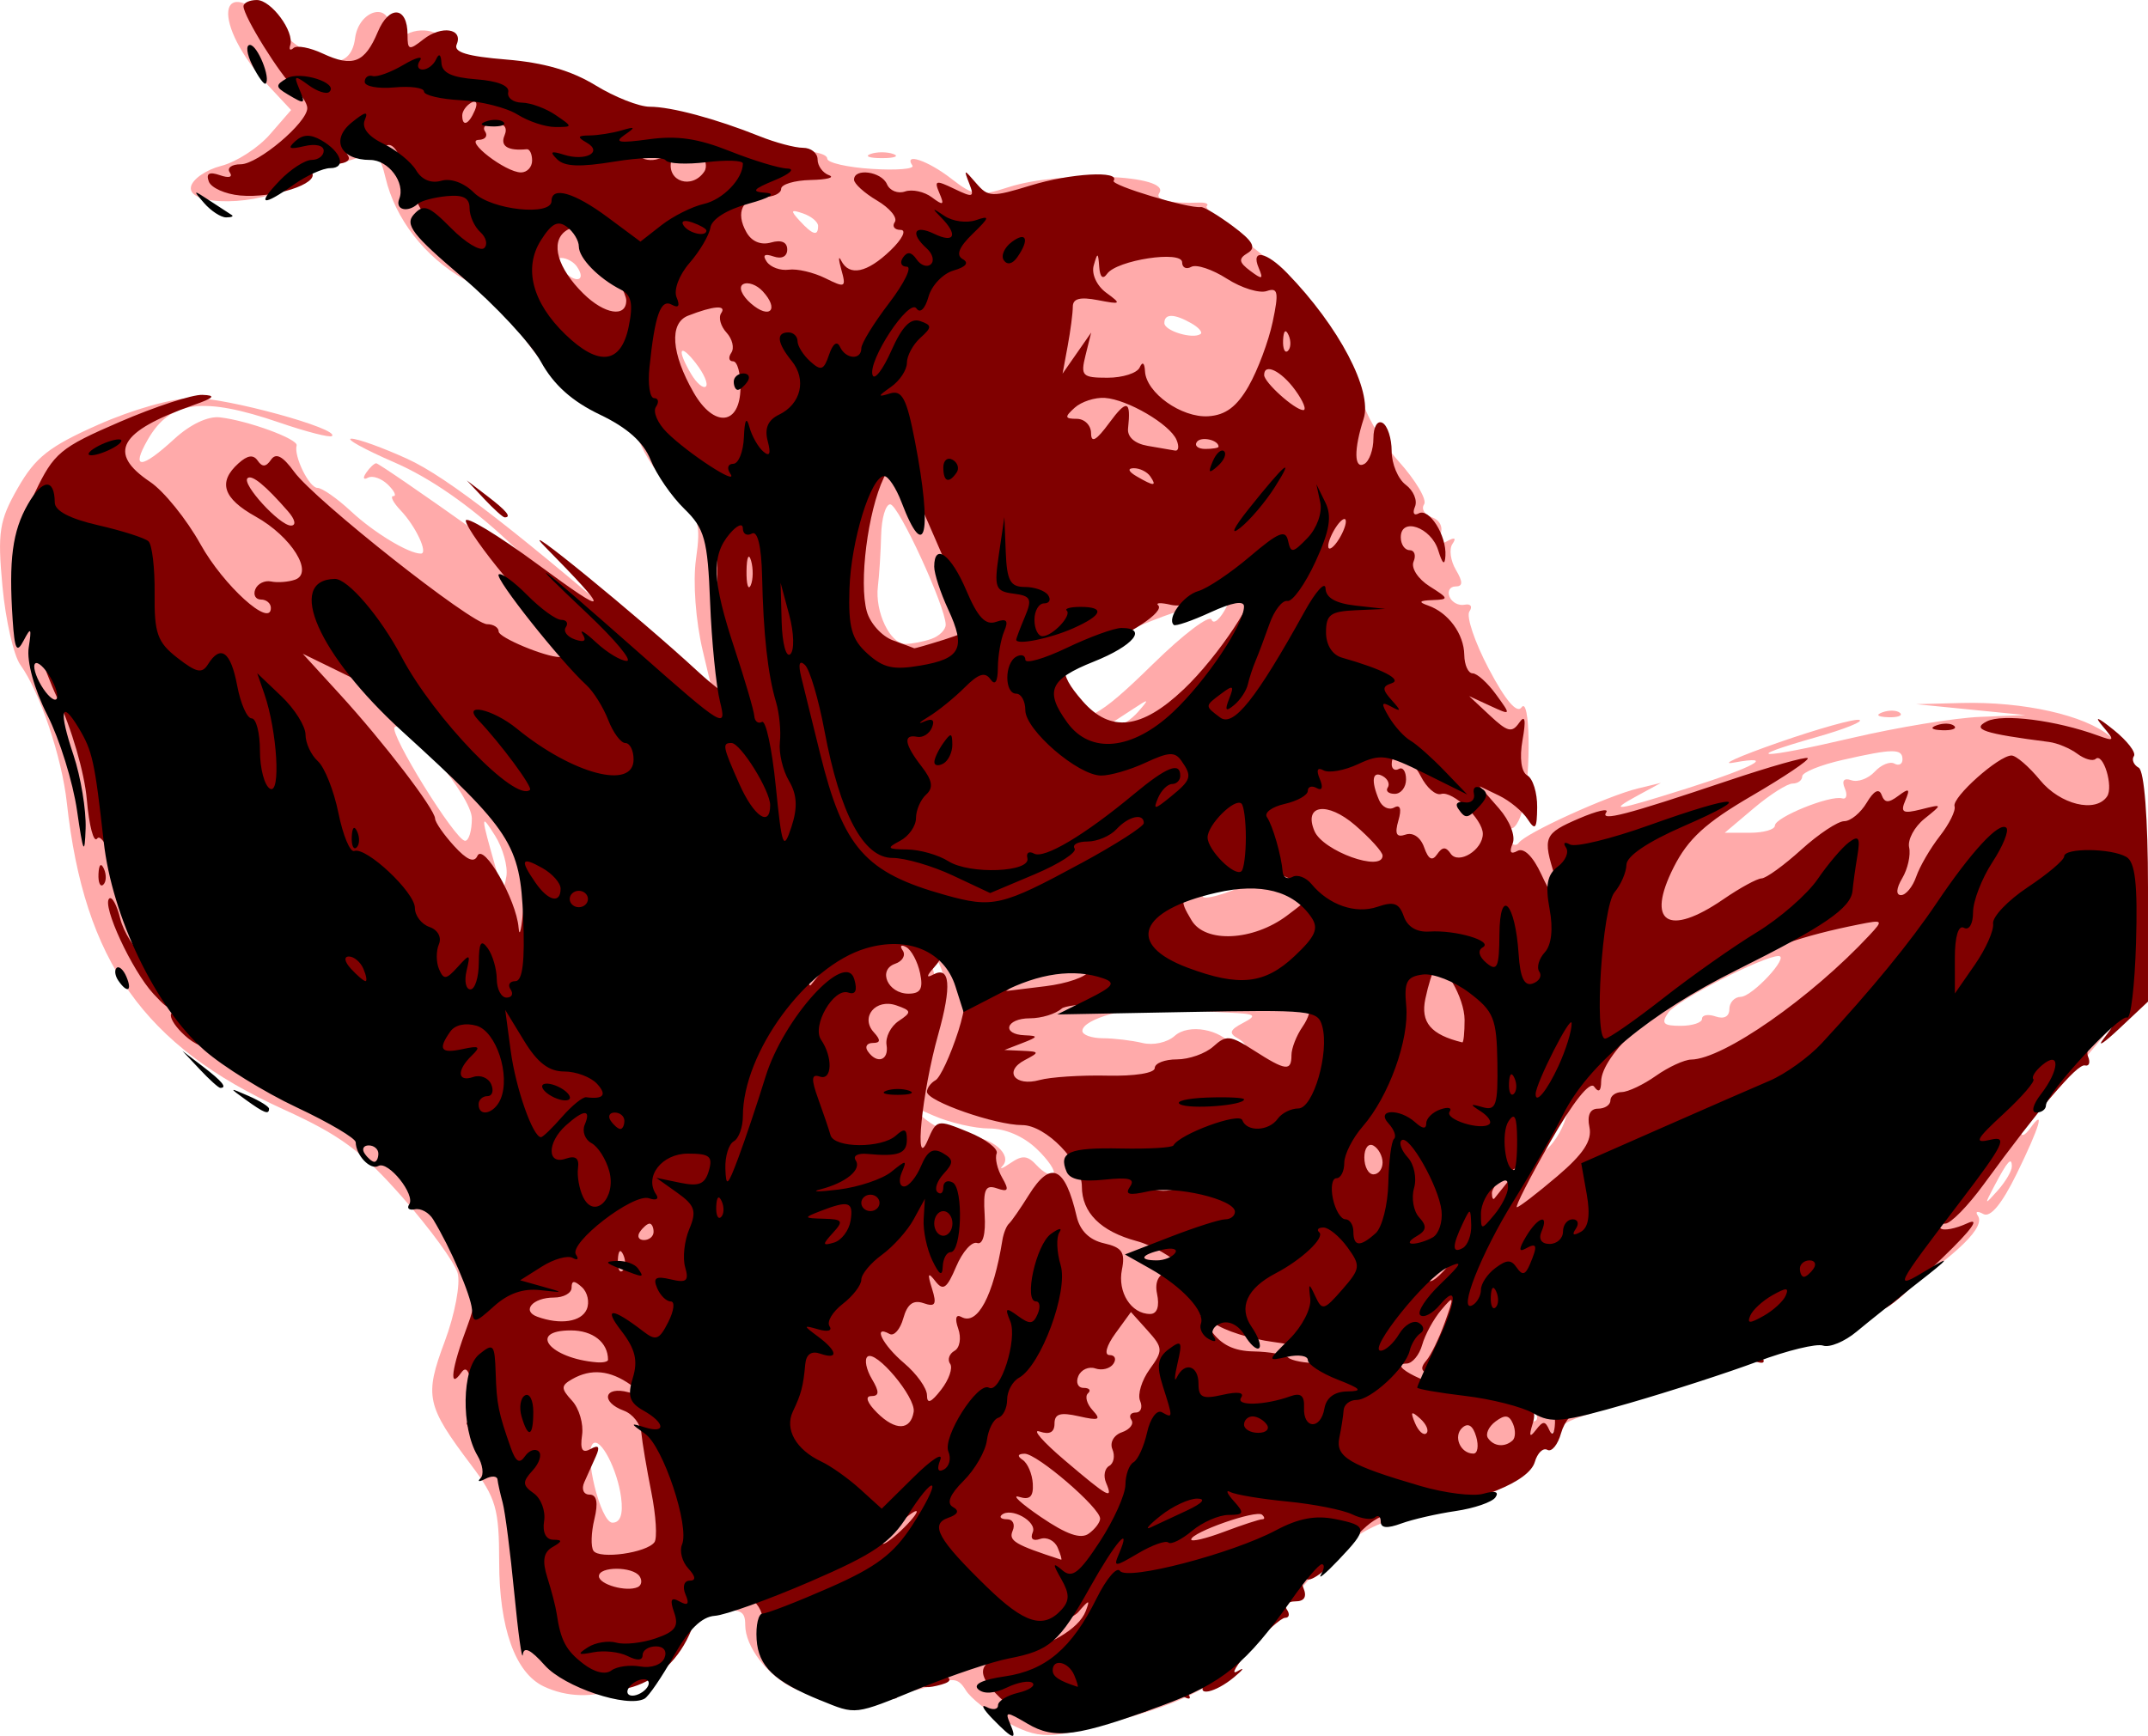 <?xml version="1.0" encoding="UTF-8" standalone="no"?>
<!-- Created with Inkscape (http://www.inkscape.org/) -->

<svg
   width="474.562"
   height="383.614"
   viewBox="0 0 125.561 101.498"
   version="1.1"
   id="svg878"
   inkscape:version="1.1 (ce6663b3b7, 2021-05-25)"
   sodipodi:docname="dibujo-spider_man1.svg"
   xmlns:inkscape="http://www.inkscape.org/namespaces/inkscape"
   xmlns:sodipodi="http://sodipodi.sourceforge.net/DTD/sodipodi-0.dtd"
   xmlns="http://www.w3.org/2000/svg"
   xmlns:svg="http://www.w3.org/2000/svg">
  <sodipodi:namedview
     id="namedview880"
     pagecolor="#ffffff"
     bordercolor="#666666"
     borderopacity="1.0"
     inkscape:pageshadow="2"
     inkscape:pageopacity="0.0"
     inkscape:pagecheckerboard="0"
     inkscape:document-units="mm"
     showgrid="false"
     units="px"
     width="600px"
     fit-margin-top="0"
     fit-margin-left="0"
     fit-margin-right="0"
     fit-margin-bottom="0"
     inkscape:zoom="0.73228114"
     inkscape:cx="-228.73728"
     inkscape:cy="12.290362"
     inkscape:window-width="1853"
     inkscape:window-height="1025"
     inkscape:window-x="67"
     inkscape:window-y="27"
     inkscape:window-maximized="1"
     inkscape:current-layer="layer1" />
  <defs
     id="defs875" />
  <g
     inkscape:label="Capa 1"
     inkscape:groupmode="layer"
     id="layer1"
     transform="translate(-33.958,-163.329)">
    <path
       style="fill:#ffaaaa;stroke-width:0.506"
       d="m 92.615,263.916 c -0.926,-0.509 -1.917,-1.301 -2.202,-1.76 -0.453,-0.73 -0.722,-0.758 -2.145,-0.227 -0.895,0.334 -1.919,0.445 -2.275,0.247 -0.415,-0.231 -0.509,-0.159 -0.262,0.201 0.497,0.725 -3.747,0.455 -5.402,-0.344 -1.51,-0.729 -2.808,-2.43 -2.808,-3.682 0,-0.852 -0.264,-0.969 -1.822,-0.805 -1.416,0.149 -1.966,0.506 -2.469,1.6 -1.29,2.807 -4.775,4.097 -7.508,2.778 -1.651,-0.797 -2.583,-3.417 -2.585,-7.269 -0.002,-3.107 -0.184,-3.738 -1.631,-5.658 -2.633,-3.493 -2.748,-4.03 -1.551,-7.233 0.589,-1.575 0.929,-3.374 0.755,-3.997 -0.173,-0.623 -1.627,-2.618 -3.23,-4.435 -2.406,-2.726 -3.619,-3.623 -6.948,-5.138 -8.16,-3.714 -11.654,-8.658 -12.666,-17.923 -0.292,-2.673 -1.577,-6.487 -2.717,-8.067 -0.391,-0.542 -0.862,-2.606 -1.047,-4.586 -0.296,-3.178 -0.19,-3.855 0.901,-5.762 1.025,-1.791 1.83,-2.424 4.699,-3.696 2.017,-0.895 4.329,-1.546 5.538,-1.561 1.937,-0.024 8.595,1.8 8.123,2.225 -0.117,0.106 -1.501,-0.249 -3.076,-0.789 -4.473,-1.533 -6.38,-1.285 -7.69,0.998 -1.01,1.76 -0.39,1.745 1.551,-0.039 0.926,-0.851 1.965,-1.343 2.663,-1.263 1.644,0.19 4.593,1.271 4.487,1.646 -0.177,0.624 0.734,2.479 1.218,2.479 0.271,0 1.153,0.616 1.962,1.37 1.336,1.245 3.361,2.472 4.081,2.472 0.449,0 -0.296,-1.596 -1.177,-2.521 -0.44,-0.462 -0.634,-0.84 -0.431,-0.84 0.203,0 0.061,-0.301 -0.317,-0.67 -0.378,-0.368 -0.904,-0.551 -1.169,-0.406 -0.265,0.145 -0.311,0.014 -0.102,-0.29 0.209,-0.305 0.473,-0.554 0.588,-0.554 0.114,0 2.677,1.756 5.695,3.903 l 5.487,3.903 -3.462,-3.236 c -2.258,-2.11 -4.574,-3.718 -6.658,-4.622 -1.758,-0.763 -2.888,-1.387 -2.512,-1.387 0.376,-2.1e-4 1.849,0.532 3.273,1.183 2.343,1.07 6.517,4.316 15.003,11.664 l 2.98,2.58 -0.721,-3.032 c -0.413,-1.737 -0.581,-4.024 -0.393,-5.354 0.289,-2.051 0.169,-2.471 -1.032,-3.601 -0.748,-0.704 -1.723,-2.065 -2.168,-3.024 -0.518,-1.119 -1.271,-1.849 -2.1,-2.036 -1.392,-0.315 -3.798,-2.616 -5.227,-5 -0.488,-0.814 -1.837,-2.021 -2.998,-2.681 -2.34,-1.332 -4.061,-3.553 -4.63,-5.978 -0.291,-1.238 -0.572,-1.521 -1.256,-1.266 -0.485,0.181 -1.361,0.446 -1.947,0.59 -0.586,0.144 -1.637,0.66 -2.336,1.146 -1.721,1.197 -6.077,1.253 -5.826,0.074 0.095,-0.445 0.892,-0.993 1.77,-1.216 0.878,-0.223 2.156,-1.049 2.84,-1.835 l 1.242,-1.429 -1.282,-1.373 c -3.443,-3.689 -3.063,-6.935 0.407,-3.472 2.403,2.397 4.355,2.675 4.613,0.655 0.212,-1.653 2.033,-2.174 2.033,-0.581 0,0.879 0.132,0.956 0.792,0.462 0.939,-0.702 2.624,-0.256 2.263,0.599 -0.176,0.416 0.566,0.639 2.453,0.738 1.8,0.095 3.624,0.616 5.455,1.561 1.513,0.78 3.32,1.424 4.017,1.43 0.697,0.006 2.705,0.545 4.463,1.198 1.758,0.653 3.855,1.188 4.661,1.189 0.806,0.001 1.465,0.197 1.465,0.436 0,0.239 1.176,0.509 2.613,0.6 1.437,0.091 2.502,0.004 2.366,-0.194 -0.537,-0.781 0.9,-0.299 2.264,0.759 1.328,1.03 1.595,1.069 3.359,0.501 3.069,-0.989 9.546,-0.727 8.803,0.355 -0.271,0.395 0.665,0.615 2.337,0.549 0.386,-0.015 0.583,0.079 0.439,0.208 -0.144,0.13 0.979,1.145 2.495,2.255 3.053,2.237 6.025,6.279 6.549,8.908 0.187,0.94 1.164,2.627 2.169,3.748 1.006,1.121 1.678,2.257 1.495,2.524 -0.183,0.267 0.026,0.611 0.466,0.763 0.468,0.162 0.665,0.591 0.476,1.036 -0.231,0.543 -0.123,0.648 0.382,0.366 0.465,-0.259 0.578,-0.207 0.332,0.151 -0.205,0.299 -0.114,0.981 0.203,1.515 0.418,0.705 0.413,0.97 -0.02,0.97 -0.328,0 -0.486,0.27 -0.352,0.6 0.134,0.33 0.532,0.541 0.883,0.468 0.351,-0.073 0.477,0.104 0.279,0.393 -0.198,0.289 0.313,1.802 1.135,3.362 0.97,1.841 1.641,2.63 1.91,2.248 0.496,-0.704 0.572,3.698 0.1,5.825 -0.182,0.821 -0.539,1.377 -0.793,1.236 -0.254,-0.141 -0.311,0.096 -0.127,0.528 0.184,0.432 0.481,0.58 0.66,0.328 0.404,-0.568 5.185,-2.747 6.984,-3.182 l 1.332,-0.322 -1.332,0.723 c -1.836,0.997 -1.366,0.932 2.825,-0.391 3.954,-1.248 5.291,-1.981 2.767,-1.518 -0.878,0.161 0.299,-0.368 2.615,-1.176 2.317,-0.808 4.439,-1.401 4.716,-1.318 0.277,0.083 -0.86,0.539 -2.528,1.013 -4.532,1.288 -3.328,1.307 2.122,0.035 2.637,-0.616 5.992,-1.167 7.457,-1.225 l 2.663,-0.106 -3.196,-0.319 -3.196,-0.319 2.663,-0.069 c 3.608,-0.093 7.206,0.713 8.656,1.941 1.141,0.966 1.198,1.364 1.198,8.348 v 7.334 l -2.663,3.172 c -1.465,1.745 -2.667,2.999 -2.671,2.786 -0.012,-0.556 -1.041,0.961 -1.041,1.535 0,0.264 0.232,0.156 0.516,-0.24 0.916,-1.277 0.567,-0.097 -0.787,2.662 -0.866,1.765 -1.535,2.57 -1.947,2.34 -0.345,-0.192 -0.489,-0.148 -0.32,0.098 0.447,0.651 -1.041,2.123 -4.67,4.62 -3.026,2.082 -4.955,2.825 -18.422,7.096 -1.275,0.404 -2.097,1.053 -2.474,1.955 -0.693,1.656 -3.325,3.16 -6.226,3.559 -3.737,0.513 -5.555,1.705 -8.64,5.665 -3.247,4.168 -4.763,5.196 -9.704,6.587 -4.183,1.177 -4.719,1.178 -6.822,0.023 z M 70.267,250.902 c -0.212,-1.643 -1.207,-3.56 -1.644,-3.167 -0.571,0.515 0.438,4.625 1.135,4.625 0.462,0 0.633,-0.491 0.508,-1.458 z m 53.023,-5.505 c -0.426,-0.384 -1.61,-0.821 -2.632,-0.971 l -1.857,-0.273 2.124,0.725 c 1.168,0.399 2.212,0.962 2.319,1.252 0.107,0.29 0.336,0.401 0.507,0.246 0.172,-0.155 -0.036,-0.596 -0.462,-0.98 z m 28.27,-13.856 c 0,-0.61 -0.246,-0.338 -1.023,1.132 -0.598,1.132 -0.587,1.147 0.194,0.268 0.456,-0.513 0.828,-1.143 0.828,-1.401 z m -56.997,-1.031 c -0.77,-0.739 -1.836,-1.199 -2.781,-1.199 -0.842,0 -2.299,-0.335 -3.236,-0.744 l -1.705,-0.744 1.258,0.984 c 0.692,0.541 1.801,0.984 2.465,0.984 1.356,0 2.603,1.066 1.999,1.709 -0.217,0.231 -0.007,0.155 0.467,-0.17 0.695,-0.476 0.993,-0.448 1.541,0.147 0.374,0.406 0.806,0.624 0.961,0.484 0.155,-0.139 -0.281,-0.793 -0.968,-1.452 z m 31.014,-2.184 c 0.285,-1.749 -0.004,-1.508 -1.284,1.069 -0.988,1.99 -0.988,2.005 0.027,1.177 0.565,-0.461 1.131,-1.472 1.257,-2.247 z m -19.24,-4.266 c -0.565,-0.315 -0.507,-0.507 0.282,-0.92 0.863,-0.452 0.747,-0.533 -0.868,-0.605 -1.025,-0.046 -2.703,-0.153 -3.729,-0.239 -1.978,-0.165 -4.794,0.605 -4.794,1.311 0,0.232 0.539,0.425 1.198,0.428 0.659,0.004 1.702,0.128 2.318,0.277 0.631,0.153 1.451,-0.029 1.881,-0.416 0.812,-0.732 2.704,-0.392 3.391,0.611 0.206,0.3 0.523,0.412 0.705,0.248 0.182,-0.164 0.009,-0.477 -0.384,-0.696 z m 27.112,-1.162 c 0,-0.226 0.36,-0.287 0.799,-0.135 0.487,0.168 0.799,9.6e-4 0.799,-0.429 0,-0.388 0.3,-0.712 0.666,-0.72 0.683,-0.015 2.878,-2.386 2.209,-2.386 -0.889,0 -5.949,2.595 -6.439,3.302 -0.44,0.636 -0.309,0.779 0.713,0.779 0.689,0 1.253,-0.185 1.253,-0.412 z m -44.211,-1.658 c 0,-0.742 -0.373,-1.768 -0.828,-2.281 -0.8,-0.9 -0.809,-0.896 -0.266,0.117 0.309,0.577 0.562,1.603 0.562,2.281 0,0.678 0.12,1.232 0.266,1.232 0.146,0 0.266,-0.607 0.266,-1.349 z m 16.779,-5.854 c 0.702,-0.272 0.793,-0.422 0.266,-0.439 -0.439,-0.015 -1.159,0.183 -1.598,0.439 -0.974,0.567 -0.133,0.567 1.332,0 z m -43.132,-3.214 c -0.848,-1.343 -0.844,-1.227 0.081,2.013 0.354,1.24 0.436,1.294 0.591,0.388 0.099,-0.579 -0.203,-1.659 -0.671,-2.401 z m -1.346,-0.988 c -7.4e-4,-1.313 -3.882,-5.903 -4.511,-5.336 -0.356,0.321 3.545,6.622 4.113,6.642 0.22,0.008 0.399,-0.58 0.399,-1.306 z m 76.171,0.418 c 0,-0.485 3.229,-1.794 3.927,-1.593 0.256,0.074 0.328,-0.188 0.16,-0.582 -0.194,-0.455 -0.055,-0.629 0.382,-0.478 0.378,0.131 0.992,-0.094 1.365,-0.499 0.373,-0.405 0.891,-0.618 1.151,-0.474 0.26,0.145 0.472,0.034 0.472,-0.245 0,-0.643 -0.555,-0.638 -3.493,0.029 -1.302,0.295 -2.367,0.728 -2.367,0.96 0,0.233 -0.253,0.423 -0.562,0.423 -0.309,0 -1.328,0.647 -2.264,1.438 l -1.702,1.438 1.465,0.002 c 0.806,0.001 1.465,-0.188 1.465,-0.42 z m -37.218,-6.661 c 0.676,-0.777 0.651,-0.787 -0.334,-0.136 -0.586,0.387 -1.165,0.766 -1.287,0.84 -0.122,0.075 0.028,0.136 0.334,0.136 0.306,0 0.885,-0.378 1.287,-0.84 z m 0.872,-2.793 c 1.765,-1.734 3.303,-2.898 3.418,-2.587 0.115,0.311 0.513,-0.035 0.884,-0.77 0.554,-1.096 0.55,-1.246 -0.02,-0.837 -0.382,0.274 -1.573,0.753 -2.646,1.064 -1.073,0.311 -3.278,1.214 -4.901,2.006 -2.979,1.455 -3.239,1.987 -1.79,3.675 0.929,1.083 1.803,0.641 5.054,-2.552 z m -12.969,-1.46 c 0.463,-0.16 0.843,-0.534 0.843,-0.83 0,-1.043 -2.762,-7.041 -3.243,-7.041 -0.267,0 -0.506,0.81 -0.53,1.801 -0.024,0.99 -0.11,2.341 -0.19,3.001 -0.181,1.491 0.714,3.361 1.608,3.361 0.368,0 1.049,-0.131 1.512,-0.291 z m -3.702,-0.693 c -0.19,-0.277 -0.536,-1.52 -0.768,-2.761 -0.422,-2.254 -0.422,-2.255 -0.485,-0.424 -0.058,1.689 0.657,3.69 1.319,3.69 0.153,0 0.123,-0.227 -0.067,-0.504 z m -10.05,-15.417 c -0.967,-1.245 -1.148,-0.837 -0.278,0.629 0.317,0.533 0.701,0.857 0.853,0.72 0.153,-0.138 -0.106,-0.744 -0.576,-1.348 z m 28.96,-2.344 c -1.005,-0.573 -1.583,-0.579 -1.583,-0.016 0,0.456 1.664,0.961 2.115,0.641 0.138,-0.098 -0.102,-0.379 -0.533,-0.625 z m -35.917,-3.311 c -0.193,-0.282 -0.606,-0.512 -0.918,-0.512 -0.353,0 -0.313,0.276 0.107,0.732 0.731,0.794 1.383,0.616 0.81,-0.22 z m 14.094,-2.381 c 0,-0.236 -0.393,-0.565 -0.874,-0.731 -0.731,-0.253 -0.764,-0.183 -0.201,0.429 0.767,0.833 1.075,0.92 1.075,0.302 z M 144.003,204.975 c 0.385,-0.139 0.844,-0.122 1.021,0.038 0.177,0.16 -0.138,0.273 -0.699,0.252 -0.621,-0.023 -0.747,-0.137 -0.322,-0.29 z M 84.844,172.333 c 0.366,-0.133 0.965,-0.133 1.332,0 0.366,0.133 0.067,0.242 -0.666,0.242 -0.732,0 -1.032,-0.109 -0.666,-0.242 z"
       id="path1884" />
    <path
       style="fill:#800000;stroke-width:0.506"
       d="m 92.743,262.901 c -1.856,-1.673 -1.771,-2.426 0.319,-2.84 2.157,-0.427 3.952,-1.467 4.359,-2.525 0.269,-0.699 0.209,-0.692 -0.434,0.054 -0.602,0.698 -6.997,3.195 -8.257,3.223 -0.177,0.004 -0.002,0.19 0.39,0.414 0.54,0.309 0.444,0.469 -0.4,0.668 -0.714,0.168 -0.984,0.077 -0.757,-0.255 0.228,-0.332 0.021,-0.402 -0.575,-0.195 -0.511,0.177 -1.044,0.322 -1.184,0.322 -0.14,0 -0.09,0.239 0.11,0.532 0.236,0.345 0.014,0.437 -0.634,0.263 -0.549,-0.148 -1.718,-0.415 -2.597,-0.593 -2.083,-0.423 -4.528,-2.497 -4.528,-3.841 0,-0.583 -0.372,-1.188 -0.827,-1.345 -0.492,-0.17 -0.689,-0.086 -0.488,0.208 0.214,0.312 -0.126,0.389 -0.92,0.209 -1.072,-0.242 -1.36,-0.033 -1.938,1.407 -1.4,3.491 -5.093,4.632 -7.958,2.459 -1.471,-1.115 -1.577,-1.442 -1.861,-5.738 -0.273,-4.125 -0.464,-4.768 -2.026,-6.814 -0.948,-1.243 -1.503,-2.136 -1.233,-1.986 0.281,0.157 0.404,-0.556 0.286,-1.664 -0.141,-1.328 -0.351,-1.731 -0.667,-1.28 -0.747,1.063 -0.575,-0.253 0.357,-2.727 0.958,-2.543 0.602,-4.013 -1.604,-6.62 -0.747,-0.882 -1.179,-1.782 -0.96,-1.999 0.218,-0.217 0.109,-0.246 -0.242,-0.064 -0.52,0.269 -2.191,-1.52 -1.848,-1.977 0.05,-0.066 -0.032,-0.117 -0.18,-0.114 -0.442,0.011 -5.684,-2.449 -7.865,-3.69 -1.186,-0.675 -1.872,-1.375 -1.656,-1.689 0.231,-0.337 0.126,-0.402 -0.28,-0.176 -0.365,0.203 -1.1,-0.007 -1.68,-0.48 -1.145,-0.934 -1.411,-1.915 -0.366,-1.349 0.452,0.245 0.432,0.1 -0.065,-0.452 -0.856,-0.952 -1.346,-1.074 -0.852,-0.212 0.189,0.33 -0.152,0.06 -0.759,-0.6 -1.258,-1.369 -3.019,-5.171 -2.58,-5.567 0.161,-0.145 0.449,0.378 0.64,1.161 0.191,0.784 0.846,1.826 1.455,2.315 l 1.108,0.89 -0.809,-1.441 c -0.445,-0.792 -1.241,-2.685 -1.77,-4.206 -0.528,-1.521 -1.125,-2.525 -1.326,-2.232 -0.201,0.294 -0.474,-0.731 -0.607,-2.277 -0.134,-1.557 -0.902,-4.202 -1.723,-5.931 -0.815,-1.717 -1.713,-4.558 -1.995,-6.314 -0.46,-2.856 -0.387,-3.457 0.683,-5.701 1.108,-2.321 1.478,-2.63 4.95,-4.13 2.064,-0.892 4.239,-1.605 4.833,-1.585 0.827,0.028 0.706,0.169 -0.518,0.6 -4.35,1.534 -5.058,2.79 -2.53,4.489 0.806,0.542 2.13,2.182 2.944,3.645 1.342,2.414 4.114,4.924 4.114,3.725 0,-0.27 -0.26,-0.491 -0.577,-0.491 -0.317,0 -0.467,-0.27 -0.333,-0.6 0.134,-0.33 0.55,-0.535 0.923,-0.456 0.373,0.079 1.001,0.032 1.395,-0.104 1.127,-0.39 -0.202,-2.524 -2.298,-3.692 -1.911,-1.065 -2.22,-2.016 -1.008,-3.108 0.538,-0.485 0.874,-0.531 1.132,-0.155 0.263,0.383 0.482,0.367 0.775,-0.06 0.289,-0.421 0.684,-0.215 1.352,0.704 1.209,1.663 10.383,8.912 11.278,8.912 0.373,0 0.678,0.195 0.678,0.433 0,0.348 2.728,1.488 3.561,1.488 0.396,0 -1.091,-2.185 -3.226,-4.738 -1.185,-1.417 -2.202,-2.865 -2.259,-3.217 -0.057,-0.352 1.85,0.8 4.239,2.56 4.217,3.106 4.285,2.906 0.366,-1.081 -1.853,-1.885 5.487,4.111 8.951,7.311 0.978,0.903 1.872,1.557 1.988,1.452 0.116,-0.105 -0.025,-0.931 -0.313,-1.836 -0.288,-0.905 -0.524,-3.295 -0.524,-5.311 0,-2.753 -0.209,-3.822 -0.841,-4.295 -0.462,-0.346 -1.408,-1.638 -2.101,-2.87 -0.837,-1.489 -1.81,-2.447 -2.899,-2.853 -1.91,-0.713 -4.142,-2.943 -4.603,-4.598 -0.177,-0.635 -1.136,-1.609 -2.13,-2.163 -0.995,-0.554 -1.809,-1.242 -1.809,-1.529 0,-0.287 -0.157,-0.38 -0.348,-0.207 -0.578,0.521 -2.858,-2.656 -3.466,-4.829 -0.369,-1.318 -0.783,-1.914 -1.174,-1.693 -0.332,0.188 -1.05,0.276 -1.595,0.195 -0.602,-0.089 -0.851,0.057 -0.634,0.372 0.221,0.322 -0.175,0.519 -1.039,0.519 -0.796,0 -1.253,0.207 -1.065,0.481 0.45,0.656 -2.243,1.519 -4.191,1.343 -0.873,-0.079 -1.698,-0.448 -1.834,-0.82 -0.172,-0.471 0.026,-0.582 0.652,-0.366 0.531,0.184 0.766,0.117 0.574,-0.164 -0.179,-0.261 0.109,-0.475 0.64,-0.475 1.007,0 3.892,-2.434 3.892,-3.284 0,-0.269 -0.339,-0.794 -0.753,-1.168 -0.827,-0.746 -2.976,-4.2 -2.976,-4.785 0,-0.202 0.351,-0.367 0.78,-0.367 0.841,0 2.21,1.853 1.952,2.641 -0.087,0.264 -7.9e-4,0.339 0.191,0.166 0.192,-0.173 0.961,-0.028 1.709,0.322 1.756,0.821 2.461,0.544 3.219,-1.265 0.665,-1.588 1.737,-1.49 1.737,0.159 0,0.917 0.083,0.942 0.932,0.274 1.059,-0.832 2.338,-0.63 1.94,0.305 -0.191,0.448 0.615,0.692 2.906,0.879 2.193,0.179 3.8,0.645 5.212,1.509 1.123,0.688 2.549,1.25 3.17,1.25 1.254,0 3.875,0.704 6.428,1.728 0.923,0.37 2.062,0.673 2.53,0.673 0.468,0 0.852,0.306 0.852,0.68 0,0.374 0.3,0.789 0.666,0.922 0.366,0.133 -0.113,0.259 -1.065,0.28 -0.952,0.021 -1.731,0.254 -1.731,0.518 0,0.264 -0.459,0.48 -1.021,0.48 -1.238,0 -1.673,0.894 -1.005,2.064 0.309,0.541 0.846,0.762 1.437,0.593 0.601,-0.172 0.944,-0.022 0.944,0.411 0,0.408 -0.32,0.571 -0.798,0.406 -0.533,-0.184 -0.665,-0.082 -0.397,0.309 0.221,0.322 0.799,0.53 1.286,0.463 0.487,-0.067 1.447,0.158 2.134,0.498 1.171,0.581 1.229,0.549 0.937,-0.502 -0.172,-0.617 -0.174,-0.852 -0.006,-0.521 0.474,0.93 1.51,0.714 2.88,-0.6 0.69,-0.662 0.956,-1.2 0.594,-1.2 -0.361,0 -0.515,-0.207 -0.342,-0.459 0.173,-0.253 -0.292,-0.818 -1.034,-1.256 -0.742,-0.438 -1.349,-0.988 -1.349,-1.222 0,-0.701 1.608,-0.479 1.925,0.265 0.162,0.379 0.636,0.571 1.055,0.426 0.419,-0.145 1.124,0.007 1.566,0.338 0.675,0.505 0.747,0.466 0.445,-0.242 -0.319,-0.749 -0.221,-0.777 0.868,-0.252 1.101,0.531 1.191,0.5 0.878,-0.304 -0.335,-0.862 -0.32,-0.863 0.405,-0.022 0.706,0.819 0.905,0.827 3.198,0.125 2.332,-0.714 5.25,-0.876 4.834,-0.269 -0.179,0.261 4.399,1.639 5.1,1.535 0.165,-0.024 1.004,0.477 1.864,1.115 1.181,0.875 1.395,1.261 0.874,1.573 -0.552,0.331 -0.523,0.539 0.145,1.04 0.709,0.531 0.785,0.506 0.501,-0.162 -0.482,-1.132 0.43,-0.971 1.656,0.292 3.034,3.124 5.006,6.88 4.475,8.523 -0.579,1.794 -0.562,2.976 0.039,2.641 0.293,-0.163 0.533,-0.837 0.533,-1.497 0,-0.678 0.232,-1.071 0.533,-0.904 0.293,0.163 0.533,0.906 0.533,1.65 0,0.744 0.37,1.631 0.823,1.969 0.453,0.339 0.695,0.917 0.539,1.284 -0.156,0.368 -0.059,0.543 0.215,0.39 0.612,-0.341 1.638,1.283 1.566,2.478 -0.036,0.595 -0.17,0.492 -0.423,-0.326 -0.415,-1.345 -2.187,-1.959 -2.187,-0.758 0,0.416 0.232,0.755 0.516,0.755 0.284,0 0.388,0.302 0.231,0.67 -0.158,0.37 0.261,1.015 0.934,1.441 1.14,0.72 1.151,0.773 0.169,0.808 -0.775,0.028 -0.841,0.112 -0.252,0.318 1.182,0.414 2.095,1.66 2.114,2.885 0.009,0.594 0.229,1.08 0.488,1.08 0.259,0 0.876,0.556 1.369,1.236 0.893,1.228 0.891,1.232 -0.338,0.666 l -1.236,-0.57 1.216,1.135 c 1.034,0.966 1.291,1.027 1.716,0.415 0.34,-0.489 0.401,-0.163 0.19,1.019 -0.187,1.051 -0.076,1.87 0.281,2.069 0.325,0.181 0.584,1.019 0.575,1.862 -0.013,1.266 -0.11,1.387 -0.555,0.698 -0.297,-0.459 -1.05,-1.081 -1.674,-1.382 l -1.135,-0.547 1.128,1.292 c 0.639,0.733 0.986,1.625 0.801,2.061 -0.213,0.501 -0.116,0.651 0.28,0.43 0.375,-0.209 0.909,0.313 1.395,1.362 0.986,2.128 1.464,2.212 0.805,0.143 -0.739,-2.323 -0.659,-2.516 1.406,-3.404 1.046,-0.45 1.76,-0.612 1.588,-0.36 -0.384,0.56 1.127,0.168 7.106,-1.844 2.458,-0.827 4.559,-1.422 4.67,-1.323 0.11,0.099 -1.363,1.092 -3.274,2.206 -2.688,1.567 -3.72,2.51 -4.558,4.169 -1.644,3.254 -0.332,4.099 2.907,1.873 0.96,-0.66 1.963,-1.207 2.228,-1.216 0.265,-0.008 1.31,-0.765 2.321,-1.681 1.011,-0.916 2.141,-1.665 2.511,-1.665 0.37,0 0.961,-0.486 1.313,-1.079 0.414,-0.698 0.721,-0.861 0.87,-0.46 0.178,0.48 0.399,0.492 0.988,0.051 0.62,-0.463 0.693,-0.413 0.4,0.275 -0.3,0.705 -0.148,0.791 0.92,0.523 1.272,-0.319 1.274,-0.316 0.201,0.545 -0.593,0.476 -0.998,1.233 -0.898,1.681 0.099,0.448 -0.083,1.259 -0.405,1.801 -0.351,0.592 -0.379,0.986 -0.07,0.986 0.284,0 0.683,-0.486 0.888,-1.08 0.205,-0.594 0.825,-1.661 1.379,-2.37 0.554,-0.709 0.942,-1.493 0.862,-1.743 -0.165,-0.517 2.585,-2.97 3.329,-2.97 0.269,0 1.021,0.648 1.671,1.441 1.175,1.432 3.241,1.937 3.914,0.956 0.391,-0.57 -0.226,-2.596 -0.668,-2.197 -0.166,0.15 -0.648,0.013 -1.07,-0.303 -0.423,-0.316 -1.164,-0.626 -1.647,-0.688 -3.842,-0.495 -4.569,-0.736 -3.638,-1.206 0.918,-0.463 4.043,-0.064 6.488,0.828 0.982,0.358 1.004,0.316 0.282,-0.542 -0.525,-0.624 -0.312,-0.552 0.649,0.22 0.788,0.633 1.316,1.32 1.174,1.527 -0.142,0.207 -0.015,0.513 0.283,0.679 0.325,0.181 0.541,2.977 0.541,6.988 v 6.687 l -1.667,1.568 c -0.917,0.862 -1.337,1.136 -0.932,0.608 0.681,-0.889 0.664,-0.91 -0.221,-0.283 -0.526,0.372 -0.834,0.964 -0.685,1.315 0.149,0.351 0.067,0.586 -0.183,0.523 -0.446,-0.112 -2.638,2.465 -5.924,6.968 -0.916,1.254 -1.924,2.281 -2.24,2.281 -0.317,0 -0.436,0.126 -0.266,0.279 0.17,0.153 0.869,0.02 1.554,-0.297 0.787,-0.364 0.266,0.366 -1.419,1.988 -3.223,3.103 -3.538,3.326 -4.185,2.966 -0.279,-0.155 -0.347,-0.05 -0.152,0.235 0.428,0.624 -5.321,2.677 -6.171,2.204 -0.369,-0.206 -0.419,-0.092 -0.14,0.315 0.317,0.462 0.193,0.552 -0.45,0.329 -0.488,-0.169 -0.886,-0.083 -0.886,0.191 0,0.289 -0.475,0.362 -1.132,0.174 -0.813,-0.233 -1.019,-0.159 -0.732,0.259 0.29,0.424 0.072,0.489 -0.799,0.24 -0.871,-0.249 -1.089,-0.183 -0.799,0.24 0.29,0.424 0.072,0.489 -0.799,0.24 -0.81,-0.232 -1.082,-0.172 -0.838,0.183 0.226,0.33 0.052,0.419 -0.466,0.24 -0.455,-0.157 -0.827,-0.054 -0.827,0.231 0,0.284 -0.341,0.399 -0.757,0.254 -1.17,-0.405 -2.812,0.613 -3.192,1.98 -0.189,0.678 -0.549,1.118 -0.8,0.978 -0.251,-0.14 -0.582,0.178 -0.735,0.707 -0.337,1.16 -3.297,2.348 -6.779,2.72 -2.243,0.24 -2.767,0.527 -4.285,2.354 -0.951,1.144 -1.972,1.945 -2.269,1.78 -0.324,-0.181 -0.404,0.018 -0.199,0.499 0.226,0.53 0.067,0.799 -0.474,0.799 -0.448,0 -0.666,0.216 -0.485,0.48 0.181,0.264 0.135,0.48 -0.102,0.48 -0.237,10e-6 -1.14,0.81 -2.006,1.801 -0.866,0.99 -1.214,1.585 -0.774,1.32 0.441,-0.264 0.344,-0.102 -0.215,0.36 -1.091,0.902 -2.238,1.148 -1.701,0.366 0.186,-0.272 -0.026,-0.353 -0.498,-0.19 -0.453,0.157 -0.668,0.512 -0.478,0.789 0.203,0.296 0.089,0.361 -0.273,0.159 -0.34,-0.19 -1.012,0.01 -1.493,0.443 -0.481,0.433 -1.318,0.683 -1.861,0.556 -0.543,-0.128 -0.852,-0.037 -0.688,0.203 0.164,0.239 -0.881,0.435 -2.324,0.435 -2.123,0 -2.889,-0.241 -4.026,-1.266 z m -21.645,-1.323 c 0,-0.103 -0.822,-0.274 -1.827,-0.38 -1.005,-0.106 -1.71,-0.021 -1.567,0.188 0.258,0.376 3.394,0.554 3.394,0.192 z m -5.021,-2.105 c -0.92,-0.792 -0.935,-0.78 -0.325,0.293 0.351,0.617 0.784,0.99 0.963,0.829 0.179,-0.161 -0.109,-0.666 -0.638,-1.122 z m 5.265,-3.983 c -0.398,-0.58 -2.374,-0.582 -2.374,-0.002 0,0.486 1.618,0.941 2.272,0.638 0.225,-0.104 0.27,-0.39 0.102,-0.636 z m 8.812,0.513 c 0.974,-0.567 0.133,-0.567 -1.332,0 -0.702,0.272 -0.793,0.422 -0.266,0.439 0.439,0.015 1.159,-0.183 1.598,-0.439 z m 3.502,-1.498 c 0.451,-0.657 -0.524,-0.497 -1.669,0.274 -0.998,0.672 -0.991,0.687 0.173,0.422 0.664,-0.151 1.337,-0.464 1.496,-0.696 z m -11.443,-1 c 0.173,-0.239 0.092,-1.557 -0.181,-2.93 -0.273,-1.372 -0.535,-2.927 -0.582,-3.456 -0.047,-0.528 -0.505,-1.115 -1.018,-1.305 -1.396,-0.516 -1.162,-1.463 0.266,-1.079 1.179,0.317 1.181,0.31 0.133,-0.433 -1.213,-0.859 -2.319,-0.967 -3.428,-0.334 -0.662,0.378 -0.663,0.547 -0.006,1.26 0.417,0.453 0.681,1.358 0.586,2.011 -0.124,0.855 0.015,1.083 0.496,0.815 0.473,-0.264 0.565,-0.139 0.312,0.426 -0.196,0.439 -0.502,1.123 -0.68,1.519 -0.179,0.399 -0.042,0.72 0.309,0.72 0.424,0 0.517,0.47 0.284,1.429 -0.191,0.786 -0.216,1.621 -0.055,1.856 0.349,0.509 3.112,0.12 3.564,-0.501 z m 23.569,0.31 c -0.175,-0.411 -0.635,-0.638 -1.021,-0.505 -0.424,0.147 -0.596,-0.008 -0.433,-0.391 0.268,-0.629 -1.286,-1.491 -1.821,-1.009 -0.153,0.138 -0.007,0.251 0.326,0.251 0.333,0 0.476,0.301 0.32,0.67 -0.251,0.59 0.116,0.809 2.832,1.693 0.064,0.021 -0.027,-0.299 -0.202,-0.71 z m -8.97,-1.173 c 0.53,-0.528 0.844,-0.96 0.698,-0.96 -0.146,0 -0.7,0.432 -1.23,0.96 -0.53,0.528 -0.844,0.96 -0.698,0.96 0.146,0 0.7,-0.432 1.23,-0.96 z m 11.452,-0.523 c 0,-0.632 -3.687,-3.8 -4.412,-3.791 -0.405,0.005 -0.448,0.14 -0.115,0.36 0.293,0.194 0.56,0.821 0.593,1.393 0.044,0.759 -0.172,0.967 -0.799,0.77 -0.472,-0.149 0.1,0.381 1.272,1.178 1.505,1.023 2.326,1.308 2.796,0.972 0.366,-0.262 0.666,-0.658 0.666,-0.881 z m 9.475,0.043 c 0.16,0 0.156,-0.121 -0.008,-0.268 -0.336,-0.302 -4.141,1.031 -4.141,1.451 0,0.149 0.868,-0.056 1.929,-0.456 1.061,-0.4 2.06,-0.727 2.219,-0.727 z m -9.129,-2.145 c -0.165,-0.388 -0.081,-0.827 0.186,-0.976 0.267,-0.149 0.352,-0.586 0.188,-0.972 -0.167,-0.391 0.078,-0.831 0.553,-0.995 0.468,-0.162 0.719,-0.488 0.556,-0.724 -0.162,-0.236 -0.048,-0.43 0.253,-0.43 0.301,0 0.417,-0.307 0.257,-0.681 -0.16,-0.375 0.093,-1.209 0.562,-1.854 0.789,-1.086 0.78,-1.252 -0.123,-2.257 l -0.975,-1.085 -0.914,1.258 c -0.519,0.715 -0.665,1.258 -0.338,1.258 0.317,0 0.418,0.231 0.225,0.513 -0.193,0.282 -0.667,0.404 -1.053,0.27 -0.386,-0.133 -0.833,0.068 -0.995,0.447 -0.162,0.379 -0.022,0.69 0.311,0.69 0.333,0 0.447,0.142 0.254,0.316 -0.193,0.174 -0.071,0.62 0.271,0.991 0.516,0.56 0.38,0.62 -0.804,0.352 -1.093,-0.247 -1.425,-0.146 -1.425,0.435 0,0.503 -0.292,0.656 -0.868,0.457 -0.477,-0.165 0.182,0.593 1.465,1.684 2.572,2.187 2.854,2.34 2.413,1.303 z m 21.638,-2.688 c -0.188,-0.647 -0.469,-0.829 -0.809,-0.522 -0.551,0.497 -0.118,1.514 0.646,1.514 0.248,0 0.322,-0.446 0.164,-0.992 z m 2.126,0.225 c 0.175,-0.158 0.187,-0.596 0.027,-0.973 -0.223,-0.523 -0.465,-0.556 -1.023,-0.139 -0.402,0.301 -0.6,0.738 -0.439,0.973 0.337,0.492 0.975,0.553 1.435,0.139 z m -5.401,-1.282 c -0.526,-0.471 -0.587,-0.416 -0.298,0.269 0.2,0.474 0.498,0.74 0.662,0.592 0.164,-0.148 3.4e-4,-0.535 -0.364,-0.861 z m 7.551,0.674 c 0.168,0.38 0.306,0.206 0.331,-0.415 0.056,-1.427 -1.795,-2.431 -4.752,-2.579 -2.886,-0.144 -3.399,-0.344 -2.766,-1.076 0.265,-0.307 0.752,-1.314 1.084,-2.238 0.557,-1.553 0.541,-1.608 -0.212,-0.72 -0.448,0.528 -0.95,1.447 -1.116,2.041 -0.166,0.594 -0.575,1.087 -0.909,1.096 -1.28,0.032 1.532,1.425 2.877,1.425 0.779,0 2.179,0.24 3.112,0.533 1.378,0.433 1.635,0.725 1.376,1.561 -0.227,0.732 -0.174,0.84 0.184,0.373 0.425,-0.553 0.548,-0.553 0.792,0 z m -37.157,-1.068 c 0.137,-0.843 -2.224,-3.656 -2.705,-3.222 -0.183,0.165 -0.066,0.751 0.262,1.302 0.448,0.754 0.438,1.001 -0.039,1.001 -0.378,0 -0.239,0.393 0.342,0.972 1.073,1.069 1.962,1.047 2.141,-0.053 z m 2.13,-2.807 c -0.168,-0.245 -0.052,-0.587 0.257,-0.76 0.31,-0.173 0.408,-0.755 0.218,-1.294 -0.21,-0.596 -0.138,-0.865 0.184,-0.685 0.939,0.523 1.869,-1.22 2.398,-4.496 0.064,-0.396 0.236,-0.828 0.383,-0.96 0.146,-0.132 0.671,-0.888 1.165,-1.681 1.279,-2.05 2.113,-1.671 2.794,1.267 0.191,0.826 0.747,1.37 1.594,1.562 1.057,0.239 1.254,0.528 1.05,1.542 -0.266,1.32 0.542,2.591 1.645,2.591 0.417,0 0.566,-0.442 0.405,-1.2 -0.294,-1.387 1.127,-1.733 1.69,-0.411 0.185,0.434 0.469,0.669 0.632,0.522 0.686,-0.618 -1.561,-2.646 -3.516,-3.175 -2.1,-0.567 -3.197,-1.663 -3.197,-3.193 0,-1.415 -2.112,-3.587 -3.488,-3.587 -1.574,0 -5.567,-1.395 -5.567,-1.945 0,-0.22 0.224,-0.524 0.498,-0.677 0.274,-0.153 0.874,-1.445 1.334,-2.872 0.864,-2.68 0.51,-4.826 -0.933,-5.654 -0.899,-0.515 -4.218,-0.465 -3.859,0.058 0.164,0.239 0.779,0.322 1.366,0.183 0.587,-0.138 1.429,0.019 1.87,0.349 0.654,0.489 0.678,0.739 0.13,1.349 -0.437,0.486 -0.455,0.631 -0.052,0.413 1.001,-0.541 1.104,0.647 0.304,3.493 -0.956,3.397 -1.426,8.084 -0.623,6.208 0.531,-1.239 0.559,-1.245 2.388,-0.498 1.018,0.416 1.761,0.98 1.65,1.254 -0.11,0.274 0.034,0.908 0.322,1.411 0.421,0.736 0.361,0.857 -0.307,0.626 -0.673,-0.233 -0.809,0.06 -0.716,1.551 0.069,1.118 -0.104,1.762 -0.443,1.645 -0.306,-0.106 -0.856,0.514 -1.221,1.378 -0.546,1.289 -0.764,1.441 -1.221,0.85 -0.427,-0.552 -0.472,-0.451 -0.194,0.433 0.293,0.931 0.198,1.096 -0.492,0.857 -0.604,-0.209 -0.951,0.05 -1.184,0.884 -0.181,0.649 -0.543,1.061 -0.804,0.915 -1.012,-0.564 -0.41,0.64 0.856,1.712 0.732,0.62 1.332,1.462 1.332,1.871 0,0.532 0.236,0.44 0.83,-0.325 0.456,-0.587 0.692,-1.269 0.524,-1.514 z m -19.997,-0.233 c 0,-1.02 -0.883,-1.72 -2.171,-1.72 -2.556,0 -1.236,1.636 1.505,1.865 0.366,0.031 0.666,-0.035 0.666,-0.145 z m 42.08,-0.273 c -0.439,-0.252 -1.878,-0.6 -3.196,-0.772 -1.318,-0.172 -2.868,-0.665 -3.444,-1.094 -1.022,-0.763 -1.027,-0.753 -0.198,0.419 0.596,0.842 1.342,1.209 2.499,1.229 0.908,0.016 1.816,0.178 2.018,0.36 0.202,0.182 0.987,0.328 1.744,0.324 1.078,-0.006 1.203,-0.107 0.577,-0.466 z m -43.324,-2.68 c 0.176,-0.414 0.049,-0.997 -0.283,-1.296 -0.449,-0.405 -0.603,-0.397 -0.603,0.032 0,0.317 -0.465,0.576 -1.034,0.576 -1.239,0 -1.91,0.779 -0.967,1.122 1.34,0.487 2.574,0.302 2.887,-0.434 z m 50.317,-2.489 c 0.663,-0.762 0.644,-0.779 -0.201,-0.181 -0.513,0.362 -0.932,0.741 -0.932,0.84 0,0.395 0.437,0.141 1.133,-0.659 z M 70.396,236.706 c -0.17,-0.383 -0.296,-0.269 -0.322,0.29 -0.023,0.506 0.103,0.79 0.28,0.63 0.177,-0.16 0.196,-0.574 0.042,-0.92 z m 1.767,-1.351 c 0,-0.264 -0.106,-0.48 -0.235,-0.48 -0.129,0 -0.383,0.216 -0.564,0.48 -0.181,0.264 -0.075,0.48 0.235,0.48 0.31,0 0.564,-0.216 0.564,-0.48 z m 52.814,-3.241 c 1.541,-1.312 2.055,-2.094 1.891,-2.881 -0.144,-0.691 0.036,-1.08 0.5,-1.08 0.399,0 0.725,-0.216 0.725,-0.48 0,-0.264 0.3,-0.485 0.666,-0.491 0.366,-0.006 1.265,-0.433 1.997,-0.95 0.732,-0.516 1.66,-0.944 2.062,-0.95 1.877,-0.028 7.001,-3.604 10.419,-7.271 0.825,-0.886 0.798,-0.914 -0.615,-0.631 -3.294,0.658 -5.361,1.37 -8.441,2.905 -3.347,1.669 -6.614,4.763 -6.628,6.279 -0.005,0.57 -0.145,0.674 -0.408,0.302 -0.246,-0.349 -1.235,0.897 -2.574,3.241 -1.196,2.094 -2.07,3.807 -1.942,3.807 0.128,0 1.184,-0.81 2.348,-1.801 z m -2.726,0.12 c 0.723,-0.888 0.712,-0.911 -0.151,-0.301 -0.513,0.362 -0.932,0.885 -0.932,1.16 0,0.276 0.068,0.411 0.151,0.301 0.083,-0.11 0.502,-0.632 0.932,-1.16 z m -18.927,0.24 c 0.187,-0.272 -0.261,-0.48 -1.034,-0.48 -0.75,0 -1.363,0.216 -1.363,0.48 0,0.264 0.465,0.48 1.034,0.48 0.569,0 1.182,-0.216 1.363,-0.48 z m 11.452,-1.172 c 0,-0.381 -0.24,-0.825 -0.533,-0.989 -0.293,-0.163 -0.533,0.148 -0.533,0.692 0,0.544 0.24,0.989 0.533,0.989 0.293,0 0.533,-0.311 0.533,-0.692 z m -59.658,-2.436 c 0,-0.351 -3.355,-2.151 -3.995,-2.144 -0.293,0.003 0.426,0.522 1.598,1.153 2.507,1.35 2.397,1.304 2.397,0.991 z m 43.545,-2.643 c 1.641,0.034 2.796,-0.151 2.796,-0.447 0,-0.278 0.582,-0.505 1.294,-0.505 0.711,0 1.67,-0.339 2.13,-0.754 0.76,-0.685 0.978,-0.663 2.384,0.24 1.847,1.185 2.183,1.227 2.183,0.267 0,-0.4 0.291,-1.146 0.646,-1.659 0.355,-0.513 0.515,-1.05 0.355,-1.194 -0.626,-0.564 -13.792,-0.448 -14.43,0.127 -0.348,0.314 -1.185,0.571 -1.858,0.571 -1.415,0 -1.693,0.943 -0.293,0.994 0.797,0.029 0.778,0.093 -0.133,0.446 l -1.065,0.413 1.065,0.048 c 0.989,0.045 0.998,0.084 0.122,0.543 -1.254,0.658 -0.576,1.565 0.87,1.165 0.626,-0.173 2.397,-0.289 3.935,-0.257 z m -12.882,-1.792 c -0.075,-0.462 0.245,-1.095 0.713,-1.406 0.767,-0.511 0.754,-0.6 -0.136,-0.91 -1.212,-0.423 -2.137,0.688 -1.315,1.58 0.407,0.443 0.39,0.616 -0.062,0.616 -0.346,0 -0.481,0.216 -0.3,0.48 0.536,0.781 1.248,0.548 1.1,-0.36 z m 33.789,-1.469 c 0,-1.302 -1.267,-3.461 -1.744,-2.972 -0.128,0.132 -0.375,0.913 -0.549,1.737 -0.291,1.381 0.319,2.102 2.16,2.551 0.073,0.018 0.133,-0.574 0.133,-1.316 z m -31.831,-2.74 c -0.141,-0.664 -0.504,-1.346 -0.807,-1.515 -0.303,-0.169 -0.396,-0.08 -0.206,0.197 0.19,0.277 -0.009,0.627 -0.441,0.776 -1.042,0.361 -0.426,1.749 0.776,1.749 0.711,0 0.873,-0.289 0.678,-1.208 z m 9.86,-0.113 c 0.342,-0.93 -2.237,-0.728 -3.622,0.283 l -1.209,0.883 2.305,-0.283 c 1.268,-0.155 2.405,-0.553 2.526,-0.883 z m -15.297,-0.36 c 0.723,-0.888 0.712,-0.911 -0.151,-0.301 -0.513,0.362 -0.932,0.885 -0.932,1.16 0,0.276 0.068,0.411 0.151,0.301 0.083,-0.11 0.502,-0.632 0.932,-1.16 z m -17.831,-7.263 c -0.164,-0.59 -0.598,-1.358 -0.964,-1.706 -0.366,-0.349 -1.352,-1.545 -2.191,-2.659 -1.643,-2.182 -3.487,-3.552 -7.263,-5.397 l -2.397,-1.171 2.172,2.376 c 2.548,2.787 5.546,6.702 5.563,7.264 0.007,0.217 0.504,0.934 1.105,1.594 0.753,0.827 1.179,1.009 1.369,0.586 0.355,-0.788 2.274,2.558 2.407,4.197 0.054,0.67 0.188,0.042 0.298,-1.396 0.11,-1.438 0.065,-3.098 -0.099,-3.688 z m 44.713,4.382 c 1.555,-1.164 1.57,-1.216 0.564,-1.918 -1.32,-0.922 -3.126,-0.919 -5.118,0.01 -1.761,0.821 -1.79,0.883 -1.02,2.18 0.799,1.346 3.595,1.21 5.574,-0.272 z m 5.593,-3.511 c 0,-0.215 -0.721,-1.013 -1.601,-1.774 -1.635,-1.412 -3.041,-1.21 -2.38,0.342 0.498,1.169 3.981,2.422 3.981,1.431 z m 3.976,-0.118 c 0.457,0.666 1.883,-0.21 1.883,-1.158 0,-0.852 -1.764,-2.536 -2.438,-2.328 -0.316,0.098 -0.85,-0.368 -1.187,-1.036 -0.613,-1.213 -1.701,-1.663 -1.701,-0.704 0,0.28 0.188,0.404 0.419,0.275 0.23,-0.128 0.419,0.147 0.419,0.612 0,0.465 -0.298,0.845 -0.661,0.845 -0.364,0 -0.548,-0.165 -0.41,-0.367 0.138,-0.202 0.008,-0.503 -0.29,-0.669 -0.608,-0.339 -0.702,0.259 -0.219,1.394 0.177,0.416 0.574,0.616 0.883,0.444 0.359,-0.2 0.449,0.074 0.249,0.761 -0.228,0.785 -0.114,1.005 0.421,0.82 0.431,-0.149 0.878,0.158 1.085,0.746 0.248,0.706 0.472,0.825 0.76,0.404 0.304,-0.443 0.505,-0.453 0.788,-0.04 z m -78.714,-4.654 c -0.134,-0.462 -0.244,-0.084 -0.244,0.84 0,0.924 0.11,1.302 0.244,0.84 0.134,-0.462 0.134,-1.218 0,-1.681 z m 63.103,-4.943 c 2.045,-1.938 4.479,-5.629 3.998,-6.063 -0.14,-0.126 -1.023,0.13 -1.964,0.568 -0.94,0.438 -2.185,0.685 -2.765,0.548 -0.581,-0.137 -0.92,-0.127 -0.755,0.022 0.409,0.368 -1.673,1.749 -3.791,2.515 -2.018,0.73 -2.143,1.348 -0.627,3.086 1.627,1.865 3.442,1.657 5.904,-0.677 z m -14.012,-2.907 c 0.923,-0.29 1.677,-0.612 1.677,-0.716 0,-0.104 -0.998,-2.474 -2.217,-5.267 l -2.217,-5.078 -0.755,1.593 c -0.935,1.972 -1.461,6.124 -0.991,7.813 0.194,0.695 0.884,1.457 1.534,1.693 0.65,0.236 1.207,0.443 1.236,0.459 0.029,0.017 0.809,-0.207 1.731,-0.497 z m -11.27,-4.626 c -0.135,-0.467 -0.254,-0.201 -0.265,0.591 -0.011,0.792 0.1,1.175 0.246,0.849 0.146,-0.325 0.155,-0.973 0.02,-1.441 z m 34.77,-2.29 c 0,-0.264 -0.232,-0.156 -0.516,0.24 -0.284,0.396 -0.516,0.936 -0.516,1.2 0,0.264 0.232,0.156 0.516,-0.24 0.284,-0.396 0.516,-0.936 0.516,-1.2 z m -61.84,-0.598 c -1.321,-1.515 -2.11,-2.16 -2.362,-1.933 -0.362,0.326 1.874,2.771 2.534,2.771 0.325,0 0.253,-0.351 -0.172,-0.838 z m 50.404,-2.043 c -0.181,-0.264 -0.615,-0.477 -0.964,-0.473 -0.381,0.004 -0.315,0.193 0.165,0.473 1.023,0.596 1.208,0.596 0.799,0 z m 1.537,-2.132 c -0.388,-0.911 -2.86,-2.36 -4.185,-2.452 -0.578,-0.04 -1.374,0.218 -1.769,0.575 -0.603,0.544 -0.584,0.648 0.118,0.648 0.46,0 0.839,0.378 0.841,0.84 0.003,0.601 0.305,0.43 1.062,-0.6 1.03,-1.402 1.281,-1.328 1.1,0.324 -0.054,0.491 0.388,0.886 1.137,1.015 0.674,0.116 1.397,0.241 1.608,0.277 0.211,0.036 0.25,-0.246 0.088,-0.626 z m 2.458,0.4 c 0,-0.397 -1.034,-0.622 -1.271,-0.276 -0.154,0.224 0.069,0.408 0.496,0.408 0.427,0 0.776,-0.059 0.776,-0.132 z m -27.947,-3.437 c 0.01,-0.855 -0.184,-1.554 -0.431,-1.554 -0.247,0 -0.294,-0.226 -0.105,-0.501 0.189,-0.276 0.063,-0.806 -0.281,-1.179 -0.343,-0.373 -0.483,-0.885 -0.31,-1.137 0.337,-0.492 -0.454,-0.431 -1.938,0.15 -1.112,0.435 -0.981,2.217 0.33,4.498 1.191,2.073 2.709,1.92 2.735,-0.277 z m 29.709,-0.113 c 0.53,-0.924 1.161,-2.612 1.402,-3.751 0.367,-1.73 0.31,-2.026 -0.345,-1.799 -0.432,0.149 -1.48,-0.175 -2.331,-0.721 -0.85,-0.546 -1.787,-0.858 -2.082,-0.694 -0.295,0.164 -0.536,0.046 -0.536,-0.263 0,-0.716 -3.818,-0.133 -4.385,0.669 -0.248,0.352 -0.418,0.203 -0.462,-0.404 -0.063,-0.86 -0.096,-0.869 -0.321,-0.084 -0.142,0.494 0.175,1.189 0.728,1.593 0.913,0.669 0.881,0.698 -0.486,0.435 -1.047,-0.202 -1.465,-0.091 -1.465,0.387 0,0.368 -0.134,1.399 -0.299,2.29 l -0.299,1.621 0.836,-1.2 0.836,-1.2 -0.328,1.32 c -0.302,1.215 -0.199,1.32 1.283,1.32 0.886,0 1.732,-0.27 1.88,-0.6 0.164,-0.366 0.285,-0.279 0.311,0.221 0.065,1.26 2.138,2.733 3.704,2.631 1.009,-0.066 1.667,-0.56 2.362,-1.772 z m 2.717,0.24 c -0.815,-1.121 -1.815,-1.606 -1.815,-0.881 0,0.43 1.759,2.017 2.276,2.053 0.226,0.016 0.019,-0.512 -0.461,-1.172 z m -0.386,-3.211 c -0.17,-0.383 -0.296,-0.269 -0.322,0.29 -0.023,0.506 0.103,0.79 0.28,0.63 0.177,-0.16 0.196,-0.574 0.042,-0.92 z m -30.736,-2.562 c -0.354,-0.384 -0.872,-0.571 -1.152,-0.415 -0.282,0.157 -0.078,0.658 0.46,1.126 1.098,0.955 1.677,0.36 0.692,-0.71 z m -7.98,0.534 c 0,-0.372 -0.639,-1.557 -1.421,-2.633 -1.119,-1.541 -1.574,-1.842 -2.143,-1.416 -0.884,0.661 -0.449,2.166 1.054,3.646 1.236,1.218 2.509,1.422 2.509,0.403 z m 4.556,-7.528 c 0.197,-0.287 0.091,-0.762 -0.235,-1.056 -0.435,-0.392 -0.593,-0.356 -0.593,0.138 0,0.523 -0.142,0.544 -0.639,0.096 -0.756,-0.682 -2.762,-0.783 -2.305,-0.117 0.173,0.253 0.676,0.334 1.119,0.181 0.442,-0.153 0.766,-0.089 0.719,0.141 -0.242,1.197 1.217,1.663 1.934,0.617 z m -10.06,-0.652 c 0,-0.381 -0.14,-0.68 -0.311,-0.663 -1.104,0.107 -1.568,-0.179 -1.302,-0.804 0.197,-0.463 -0.011,-0.72 -0.581,-0.72 -0.488,0 -0.739,0.216 -0.558,0.48 0.181,0.264 0.015,0.487 -0.368,0.496 -0.873,0.02 1.57,1.905 2.469,1.905 0.358,0 0.651,-0.312 0.651,-0.694 z m -3.348,-2.933 c 0.182,-0.427 0.093,-0.62 -0.209,-0.452 -0.29,0.161 -0.527,0.497 -0.527,0.745 0,0.691 0.382,0.538 0.736,-0.293 z m -22,44.642 c 0.026,-0.559 0.152,-0.673 0.322,-0.29 0.154,0.347 0.135,0.761 -0.042,0.92 -0.177,0.16 -0.303,-0.124 -0.28,-0.63 z m 107.456,-8.691 c 0.385,-0.139 0.844,-0.122 1.021,0.038 0.177,0.16 -0.138,0.273 -0.699,0.252 -0.621,-0.023 -0.747,-0.137 -0.322,-0.29 z m -84.91,-13.237 -1.015,-1.08 1.198,0.915 c 1.126,0.86 1.441,1.246 1.015,1.246 -0.101,0 -0.64,-0.486 -1.198,-1.08 z"
       id="path1232" />
    <path
       style="fill:#000000;stroke-width:0.506"
       d="m 91.98,263.831 c -0.558,-0.574 -0.715,-0.885 -0.349,-0.692 0.366,0.193 0.666,0.147 0.666,-0.102 0,-0.249 0.529,-0.577 1.175,-0.73 0.646,-0.152 1.026,-0.411 0.845,-0.575 -0.182,-0.164 -0.856,-0.044 -1.499,0.266 -0.742,0.358 -1.354,0.396 -1.677,0.105 -0.323,-0.291 0.243,-0.567 1.553,-0.756 2.393,-0.345 3.915,-1.639 5.366,-4.562 0.57,-1.148 1.184,-1.871 1.364,-1.607 0.408,0.595 6.545,-1.003 9.131,-2.379 1.303,-0.693 2.289,-0.88 3.437,-0.653 1.942,0.384 1.956,0.56 0.201,2.403 -0.754,0.792 -1.211,1.17 -1.015,0.84 0.196,-0.33 0.217,-0.6 0.047,-0.6 -0.17,0 -0.968,0.936 -1.772,2.079 -2.628,3.735 -4.039,4.889 -7.57,6.186 -4.963,1.824 -6.27,2 -7.861,1.06 -1.235,-0.729 -1.328,-0.731 -1.026,-0.022 0.446,1.047 0.195,0.982 -1.017,-0.263 z m 4.771,-2.558 c -0.334,-0.785 -1.258,-0.99 -1.258,-0.28 0,0.364 0.373,0.613 1.448,0.962 0.064,0.021 -0.022,-0.286 -0.19,-0.682 z m -14.841,1.472 c -2.697,-1.099 -3.62,-1.98 -3.724,-3.56 -0.055,-0.833 0.106,-1.514 0.358,-1.514 0.252,0 2.011,-0.682 3.908,-1.516 2.728,-1.199 3.739,-1.961 4.83,-3.639 0.759,-1.168 1.282,-2.211 1.161,-2.32 -0.12,-0.108 -0.76,0.671 -1.421,1.732 -0.996,1.597 -1.974,2.263 -5.682,3.866 -2.464,1.065 -4.984,1.971 -5.601,2.012 -0.761,0.052 -1.529,0.802 -2.393,2.337 -0.699,1.244 -1.469,2.371 -1.71,2.506 -1.01,0.563 -4.697,-0.671 -5.837,-1.953 -0.819,-0.921 -1.222,-1.118 -1.279,-0.625 -0.046,0.396 -0.271,-1.224 -0.501,-3.601 -0.23,-2.377 -0.535,-4.754 -0.678,-5.282 -0.143,-0.528 -0.279,-1.135 -0.301,-1.349 -0.022,-0.214 -0.34,-0.233 -0.707,-0.043 -0.366,0.19 -0.494,0.174 -0.285,-0.035 0.209,-0.209 0.13,-0.803 -0.178,-1.321 -0.97,-1.634 -0.913,-5.1 0.098,-5.924 0.835,-0.681 0.909,-0.598 0.964,1.086 0.059,1.833 0.158,2.319 0.885,4.385 0.289,0.819 0.511,0.952 0.825,0.494 0.236,-0.345 0.597,-0.476 0.801,-0.292 0.204,0.184 0.046,0.687 -0.35,1.118 -0.61,0.663 -0.6,0.869 0.061,1.332 0.431,0.302 0.705,1.034 0.609,1.629 -0.105,0.652 0.105,1.083 0.529,1.088 0.556,0.006 0.549,0.095 -0.035,0.429 -0.531,0.303 -0.616,0.805 -0.302,1.793 0.24,0.755 0.484,1.696 0.542,2.092 0.232,1.578 0.542,2.161 1.563,2.943 0.655,0.502 1.286,0.651 1.637,0.388 0.315,-0.235 1.075,-0.34 1.689,-0.233 0.639,0.111 1.242,-0.099 1.409,-0.491 0.171,-0.402 -0.032,-0.685 -0.491,-0.685 -0.43,0 -0.782,0.227 -0.782,0.504 0,0.326 -0.308,0.349 -0.875,0.063 -0.481,-0.243 -1.38,-0.343 -1.997,-0.222 -0.913,0.178 -0.974,0.124 -0.324,-0.292 0.439,-0.281 1.187,-0.402 1.661,-0.27 0.474,0.133 1.509,0.02 2.3,-0.251 1.145,-0.392 1.365,-0.7 1.079,-1.513 -0.266,-0.756 -0.183,-0.922 0.321,-0.641 0.484,0.269 0.582,0.148 0.34,-0.42 -0.189,-0.444 -0.082,-0.799 0.241,-0.799 0.386,0 0.36,-0.24 -0.076,-0.714 -0.362,-0.393 -0.527,-1.021 -0.367,-1.397 0.453,-1.063 -1.101,-5.73 -2.155,-6.474 -0.885,-0.624 -0.886,-0.649 -0.014,-0.378 1.249,0.388 1.188,-0.266 -0.093,-0.987 -0.809,-0.455 -0.938,-0.859 -0.612,-1.916 0.309,-1.003 0.139,-1.692 -0.678,-2.746 -1.075,-1.388 -0.54,-1.37 1.296,0.043 0.731,0.563 0.927,0.488 1.453,-0.553 0.335,-0.662 0.4,-1.204 0.144,-1.204 -0.255,0 -0.613,-0.35 -0.795,-0.778 -0.258,-0.607 -0.083,-0.72 0.795,-0.513 0.928,0.219 1.076,0.093 0.842,-0.714 -0.156,-0.539 -0.047,-1.541 0.242,-2.227 0.443,-1.051 0.333,-1.386 -0.701,-2.122 l -1.227,-0.874 1.392,0.288 c 1.109,0.229 1.451,0.085 1.681,-0.708 0.242,-0.835 0.045,-0.996 -1.223,-0.996 -1.528,0 -2.574,1.346 -1.857,2.391 0.182,0.266 -0.004,0.364 -0.418,0.221 -0.915,-0.317 -4.727,2.628 -4.269,3.298 0.181,0.265 0.092,0.349 -0.198,0.187 -0.29,-0.162 -1.1,0.067 -1.798,0.508 l -1.27,0.802 1.316,0.37 c 1.267,0.356 1.261,0.363 -0.149,0.205 -0.991,-0.111 -1.861,0.192 -2.686,0.935 -1.132,1.021 -1.226,1.034 -1.296,0.192 -0.071,-0.846 -1.264,-3.614 -2.271,-5.266 -0.241,-0.396 -0.719,-0.661 -1.061,-0.588 -0.342,0.073 -0.494,-0.054 -0.338,-0.282 0.385,-0.561 -1.225,-2.572 -1.802,-2.251 -0.468,0.261 -1.309,-0.618 -1.324,-1.384 -0.004,-0.233 -1.555,-1.15 -3.446,-2.039 -1.891,-0.889 -4.324,-2.396 -5.407,-3.349 -2.842,-2.502 -5.388,-7.782 -5.879,-12.195 -0.522,-4.691 -0.658,-5.306 -1.464,-6.644 -1.034,-1.715 -1.17,-1.012 -0.304,1.58 0.429,1.284 0.749,3.219 0.712,4.299 -0.056,1.626 -0.143,1.444 -0.503,-1.054 -0.239,-1.66 -1.02,-4.171 -1.736,-5.58 -0.764,-1.504 -1.213,-3.132 -1.088,-3.944 0.179,-1.159 0.132,-1.227 -0.29,-0.422 -0.41,0.784 -0.529,0.563 -0.648,-1.2 -0.235,-3.509 -0.015,-5.182 0.892,-6.762 0.852,-1.485 1.556,-1.53 1.569,-0.101 0.004,0.494 0.878,0.952 2.546,1.334 1.396,0.32 2.715,0.741 2.93,0.936 0.215,0.194 0.377,1.57 0.361,3.056 -0.026,2.321 0.162,2.852 1.332,3.761 1.118,0.869 1.438,0.936 1.788,0.377 0.738,-1.179 1.332,-0.747 1.705,1.24 0.198,1.056 0.579,1.921 0.846,1.921 0.267,0 0.486,0.852 0.486,1.892 0,1.041 0.265,2.04 0.589,2.22 0.644,0.359 0.419,-3.375 -0.334,-5.553 l -0.415,-1.2 1.412,1.345 c 0.777,0.74 1.412,1.751 1.412,2.247 0,0.496 0.324,1.193 0.72,1.55 0.396,0.357 0.938,1.723 1.204,3.035 0.266,1.313 0.684,2.311 0.928,2.219 0.695,-0.261 3.541,2.413 3.541,3.327 0,0.451 0.384,0.952 0.854,1.115 0.488,0.169 0.723,0.603 0.549,1.012 -0.168,0.394 -0.164,1.047 0.008,1.451 0.271,0.636 0.417,0.62 1.088,-0.12 0.725,-0.799 0.759,-0.784 0.52,0.226 -0.141,0.594 -0.039,1.08 0.227,1.08 0.266,0 0.486,-0.702 0.491,-1.561 0.006,-1.184 0.133,-1.387 0.525,-0.84 0.284,0.396 0.52,1.206 0.524,1.801 0.005,0.594 0.262,1.08 0.572,1.08 0.31,0 0.416,-0.216 0.235,-0.48 -0.181,-0.264 -0.054,-0.48 0.282,-0.48 0.421,0 0.562,-1.16 0.455,-3.721 -0.18,-4.282 -0.688,-5.065 -7.086,-10.901 -4.878,-4.45 -6.816,-8.843 -3.926,-8.899 0.758,-0.015 2.662,2.209 3.9,4.554 1.902,3.603 6.667,8.54 7.51,7.78 0.172,-0.155 -1.725,-2.72 -3.002,-4.058 -1.029,-1.079 0.809,-0.684 2.236,0.48 3.264,2.664 6.822,3.603 6.822,1.801 0,-0.528 -0.216,-0.96 -0.481,-0.96 -0.264,0 -0.715,-0.607 -1.002,-1.35 -0.287,-0.742 -0.861,-1.661 -1.276,-2.041 -1.533,-1.406 -5.372,-6.246 -5.128,-6.466 0.139,-0.125 0.893,0.421 1.677,1.213 0.783,0.792 1.676,1.441 1.984,1.441 0.308,0 0.427,0.193 0.265,0.43 -0.162,0.236 0.076,0.558 0.529,0.715 0.552,0.191 0.701,0.089 0.451,-0.31 -0.205,-0.327 0.152,-0.109 0.792,0.486 0.64,0.594 1.447,1.08 1.791,1.08 0.345,0 -0.683,-1.237 -2.285,-2.75 -4.063,-3.838 -3.056,-3.074 2.995,2.27 4.945,4.367 5.147,4.49 4.744,2.881 -0.231,-0.924 -0.494,-3.549 -0.583,-5.833 -0.143,-3.666 -0.32,-4.306 -1.509,-5.462 -0.74,-0.72 -1.624,-2.001 -1.963,-2.846 -0.422,-1.053 -1.359,-1.892 -2.977,-2.665 -1.623,-0.776 -2.698,-1.74 -3.439,-3.085 -0.593,-1.076 -2.654,-3.295 -4.581,-4.931 -2.932,-2.49 -3.395,-3.091 -2.842,-3.691 0.57,-0.619 0.867,-0.508 2.177,0.813 0.834,0.842 1.7,1.365 1.925,1.162 0.224,-0.202 0.124,-0.624 -0.222,-0.936 -0.347,-0.313 -0.63,-0.942 -0.63,-1.4 0,-0.601 -0.369,-0.796 -1.333,-0.703 -0.733,0.07 -1.492,0.272 -1.687,0.447 -0.602,0.543 -1.344,0.352 -1.092,-0.281 0.376,-0.944 -0.622,-2.281 -1.701,-2.281 -1.732,0 -2.318,-1.176 -1.087,-2.181 0.798,-0.651 1.005,-0.694 0.778,-0.163 -0.197,0.462 0.194,0.966 1.084,1.395 0.765,0.369 1.627,1.068 1.915,1.554 0.329,0.554 0.875,0.782 1.467,0.612 0.567,-0.162 1.331,0.116 1.914,0.697 1.012,1.008 4.534,1.386 4.534,0.487 0,-0.881 1.335,-0.495 3.276,0.947 l 1.921,1.427 1.228,-0.96 c 0.676,-0.528 1.79,-1.087 2.476,-1.243 1.115,-0.252 2.285,-1.462 2.285,-2.364 0,-0.184 -0.959,-0.219 -2.131,-0.077 -1.172,0.142 -2.245,0.091 -2.385,-0.113 -0.14,-0.204 -1.49,-0.169 -2.999,0.079 -2.021,0.331 -2.902,0.296 -3.341,-0.134 -0.456,-0.447 -0.366,-0.511 0.384,-0.272 1.271,0.405 2.318,-0.145 1.34,-0.704 -0.571,-0.326 -0.536,-0.414 0.166,-0.42 0.489,-0.004 1.328,-0.136 1.864,-0.293 0.826,-0.242 0.854,-0.201 0.177,0.268 -0.625,0.433 -0.314,0.487 1.429,0.249 1.657,-0.227 2.868,-0.05 4.729,0.692 1.375,0.548 2.89,1.007 3.365,1.019 0.475,0.012 0.145,0.318 -0.734,0.681 -1.293,0.534 -1.395,0.674 -0.533,0.736 0.646,0.046 0.247,0.298 -1.015,0.642 -1.249,0.34 -2.134,0.896 -2.215,1.392 -0.074,0.454 -0.623,1.385 -1.219,2.069 -0.609,0.698 -0.941,1.58 -0.758,2.011 0.213,0.501 0.116,0.651 -0.28,0.43 -0.648,-0.361 -0.99,0.598 -1.305,3.662 -0.102,0.99 0.02,1.801 0.272,1.801 0.251,0 0.3,0.23 0.107,0.51 -0.192,0.281 0.093,0.952 0.634,1.492 1.236,1.233 4.244,3.188 3.712,2.413 -0.217,-0.316 -0.14,-0.575 0.17,-0.575 0.31,0 0.592,-0.702 0.626,-1.561 0.04,-1.01 0.152,-1.222 0.318,-0.6 0.141,0.528 0.505,1.176 0.81,1.441 0.379,0.329 0.462,0.138 0.263,-0.607 -0.198,-0.741 0.012,-1.233 0.66,-1.545 1.287,-0.621 1.626,-2.052 0.744,-3.14 -0.859,-1.058 -0.929,-1.671 -0.193,-1.671 0.293,0 0.533,0.232 0.533,0.514 0,0.283 0.334,0.815 0.742,1.183 0.634,0.572 0.794,0.514 1.101,-0.394 0.219,-0.648 0.467,-0.829 0.634,-0.463 0.336,0.733 1.251,0.797 1.251,0.086 0,-0.283 0.731,-1.471 1.624,-2.641 0.893,-1.17 1.358,-2.127 1.034,-2.127 -0.324,0 -0.426,-0.239 -0.225,-0.531 0.255,-0.372 0.495,-0.34 0.801,0.106 0.24,0.351 0.614,0.478 0.83,0.283 0.216,-0.195 0.109,-0.61 -0.237,-0.922 -0.998,-0.9 -0.734,-1.42 0.435,-0.856 1.196,0.577 1.41,0.061 0.399,-0.961 -0.559,-0.566 -0.528,-0.58 0.199,-0.088 0.477,0.323 1.304,0.433 1.846,0.246 0.833,-0.288 0.803,-0.167 -0.2,0.803 -0.803,0.777 -0.988,1.25 -0.577,1.479 0.382,0.213 0.187,0.456 -0.531,0.661 -0.624,0.179 -1.287,0.871 -1.472,1.539 -0.195,0.701 -0.491,0.991 -0.7,0.685 -0.434,-0.633 -2.872,3.074 -2.566,3.902 0.114,0.309 0.608,-0.338 1.096,-1.439 0.627,-1.412 1.122,-1.921 1.683,-1.727 0.7,0.242 0.702,0.359 0.01,0.983 -0.432,0.389 -0.785,1.047 -0.785,1.461 0,0.414 -0.419,1.048 -0.932,1.407 -0.786,0.552 -0.796,0.612 -0.061,0.383 0.713,-0.222 0.98,0.288 1.465,2.799 1.03,5.334 0.611,7.233 -0.786,3.558 -0.319,-0.839 -0.774,-1.526 -1.012,-1.526 -0.777,0 -1.943,3.784 -2.032,6.597 -0.071,2.241 0.126,2.947 1.053,3.783 0.926,0.835 1.505,0.966 3.082,0.699 2.38,-0.403 2.687,-1.019 1.636,-3.287 -0.449,-0.968 -0.816,-2.091 -0.816,-2.496 0,-1.438 0.991,-0.704 1.878,1.39 0.666,1.571 1.118,2.051 1.735,1.837 0.626,-0.217 0.745,-0.079 0.475,0.554 -0.197,0.464 -0.362,1.419 -0.367,2.124 -0.005,0.824 -0.16,1.066 -0.433,0.678 -0.318,-0.451 -0.699,-0.33 -1.509,0.48 -0.596,0.596 -1.54,1.362 -2.097,1.702 -0.557,0.34 -0.682,0.472 -0.278,0.293 0.486,-0.215 0.644,-0.099 0.466,0.342 -0.148,0.367 -0.539,0.613 -0.868,0.547 -0.838,-0.168 -0.747,0.437 0.261,1.734 0.633,0.815 0.704,1.249 0.266,1.643 -0.327,0.295 -0.594,0.914 -0.594,1.376 0,0.462 -0.419,1.061 -0.932,1.33 -0.811,0.426 -0.757,0.491 0.414,0.504 0.74,0.008 1.826,0.317 2.412,0.687 1.25,0.789 4.835,0.647 4.618,-0.183 -0.081,-0.308 0.094,-0.427 0.388,-0.263 0.591,0.329 2.951,-1.075 5.828,-3.468 1.93,-1.605 2.72,-1.919 2.72,-1.08 0,0.264 -0.214,0.48 -0.476,0.48 -0.262,0 -0.631,0.366 -0.822,0.813 -0.303,0.713 -0.212,0.704 0.742,-0.074 1.213,-0.99 1.269,-1.179 0.618,-2.105 -0.375,-0.533 -0.739,-0.513 -2.096,0.12 -0.903,0.421 -2.074,0.759 -2.601,0.751 -1.358,-0.02 -4.421,-2.667 -4.421,-3.821 0,-0.532 -0.24,-0.967 -0.533,-0.967 -0.693,0 -0.693,-1.775 0,-2.161 0.293,-0.163 0.533,-0.085 0.533,0.174 0,0.259 1.091,-0.053 2.425,-0.692 1.334,-0.639 2.772,-1.162 3.196,-1.162 1.562,0 0.702,1.042 -1.626,1.97 -2.582,1.03 -2.88,1.721 -1.537,3.569 1.349,1.856 3.794,1.611 6.17,-0.617 1.915,-1.796 4.155,-5.13 4.155,-6.183 0,-0.358 -0.697,-0.235 -1.961,0.346 -1.079,0.496 -2.043,0.827 -2.143,0.737 -0.424,-0.382 0.55,-1.727 1.435,-1.981 0.529,-0.151 1.885,-1.06 3.014,-2.02 1.676,-1.425 2.085,-1.593 2.23,-0.917 0.159,0.742 0.279,0.724 1.144,-0.175 0.541,-0.562 0.866,-1.472 0.739,-2.068 l -0.227,-1.064 0.525,1.066 c 0.395,0.802 0.251,1.66 -0.58,3.463 -0.608,1.318 -1.346,2.351 -1.642,2.295 -0.295,-0.056 -0.766,0.547 -1.045,1.339 -0.28,0.792 -0.645,1.765 -0.813,2.161 -0.168,0.396 -0.372,1.019 -0.454,1.383 -0.082,0.365 -0.441,0.905 -0.797,1.2 -0.497,0.412 -0.565,0.325 -0.291,-0.371 0.303,-0.77 0.234,-0.816 -0.454,-0.301 -0.987,0.738 -0.986,0.721 -0.072,1.405 0.773,0.578 2.107,-1.098 4.932,-6.198 0.658,-1.188 1.21,-1.796 1.225,-1.351 0.019,0.547 0.591,0.873 1.759,1.004 l 1.731,0.194 -1.731,0.077 c -1.475,0.066 -1.731,0.257 -1.731,1.292 0,0.737 0.367,1.319 0.932,1.48 2.357,0.668 3.556,1.285 2.907,1.496 -0.562,0.183 -0.562,0.364 0,0.99 0.568,0.632 0.563,0.698 -0.031,0.376 -0.58,-0.315 -0.604,-0.197 -0.127,0.608 0.326,0.549 0.889,1.17 1.252,1.38 0.363,0.21 1.259,1.005 1.991,1.767 l 1.332,1.385 -2.469,-1.226 c -2.254,-1.119 -2.595,-1.167 -3.917,-0.549 -0.797,0.373 -1.704,0.535 -2.016,0.361 -0.36,-0.2 -0.439,-0.014 -0.217,0.508 0.208,0.489 0.137,0.705 -0.176,0.531 -0.29,-0.161 -0.527,-0.088 -0.527,0.163 0,0.251 -0.609,0.594 -1.353,0.763 -0.744,0.168 -1.21,0.515 -1.035,0.771 0.341,0.497 0.847,2.257 0.922,3.208 0.025,0.319 0.282,0.448 0.571,0.287 0.289,-0.161 0.788,0.026 1.11,0.416 1.016,1.23 2.58,1.77 3.858,1.333 0.961,-0.329 1.266,-0.219 1.539,0.557 0.217,0.617 0.758,0.94 1.493,0.89 1.543,-0.103 3.772,0.558 3.121,0.926 -0.311,0.176 -0.223,0.541 0.221,0.913 0.624,0.522 0.743,0.259 0.756,-1.681 0.02,-2.796 0.925,-1.856 1.123,1.165 0.09,1.381 0.333,1.887 0.823,1.717 0.382,-0.132 0.556,-0.443 0.386,-0.691 -0.17,-0.248 -0.026,-0.758 0.319,-1.134 0.394,-0.428 0.499,-1.375 0.281,-2.538 -0.258,-1.377 -0.135,-2.014 0.477,-2.472 0.453,-0.339 0.67,-0.842 0.482,-1.117 -0.191,-0.279 -0.087,-0.358 0.236,-0.178 0.318,0.177 2.399,-0.33 4.624,-1.126 5.179,-1.855 6.332,-1.825 2.02,0.052 -2.094,0.912 -3.335,1.748 -3.346,2.255 -0.009,0.443 -0.323,1.168 -0.697,1.612 -0.721,0.855 -1.217,8.557 -0.551,8.557 0.211,0 1.737,-1.062 3.392,-2.359 1.655,-1.298 4.115,-3.032 5.467,-3.854 1.352,-0.822 2.956,-2.221 3.564,-3.109 0.608,-0.887 1.43,-1.856 1.826,-2.152 0.581,-0.435 0.677,-0.284 0.498,0.786 -0.122,0.729 -0.249,1.644 -0.282,2.033 -0.086,1.016 -1.67,2.102 -6.766,4.641 -5.123,2.552 -8.684,5.518 -10.16,8.464 -0.56,1.118 -1.856,3.381 -2.88,5.028 -1.908,3.07 -3.301,6.604 -2.406,6.105 0.27,-0.151 0.491,-0.559 0.491,-0.907 0,-0.348 0.378,-0.916 0.84,-1.261 0.676,-0.506 0.921,-0.509 1.258,-0.018 0.318,0.464 0.499,0.418 0.758,-0.19 0.477,-1.12 0.428,-1.307 -0.245,-0.932 -0.412,0.229 -0.406,0.024 0.019,-0.692 0.69,-1.162 1.37,-1.385 0.907,-0.298 -0.187,0.439 -0.001,0.72 0.476,0.72 0.43,0 0.782,-0.324 0.782,-0.72 0,-0.396 0.254,-0.72 0.564,-0.72 0.31,0 0.393,0.249 0.184,0.554 -0.247,0.36 -0.145,0.423 0.292,0.18 0.451,-0.251 0.566,-0.974 0.35,-2.193 l -0.323,-1.818 4.66,-2.052 c 2.563,-1.129 5.42,-2.376 6.348,-2.772 0.929,-0.396 2.301,-1.382 3.05,-2.191 2.942,-3.182 5.167,-5.899 6.711,-8.194 2.028,-3.015 3.663,-4.783 4.077,-4.41 0.175,0.158 -0.19,1.065 -0.812,2.016 -0.622,0.951 -1.131,2.269 -1.131,2.93 0,0.679 -0.232,1.072 -0.533,0.905 -0.324,-0.18 -0.532,0.515 -0.531,1.772 l 0.002,2.069 1.166,-1.681 c 0.641,-0.924 1.122,-2.005 1.068,-2.401 -0.054,-0.396 0.859,-1.356 2.028,-2.133 1.169,-0.777 2.126,-1.587 2.126,-1.801 0,-0.509 2.73,-0.487 3.634,0.029 0.52,0.297 0.668,1.606 0.568,5.008 -0.075,2.533 -0.311,4.509 -0.524,4.39 -0.419,-0.234 -4.743,4.446 -4.743,5.133 0,0.23 -0.253,0.417 -0.563,0.417 -0.315,0 -0.198,-0.469 0.266,-1.067 1.092,-1.406 1.151,-2.599 0.084,-1.713 -0.41,0.341 -0.645,0.714 -0.522,0.829 0.123,0.115 -0.656,1.022 -1.731,2.015 -1.648,1.521 -1.768,1.761 -0.763,1.524 1.014,-0.239 0.76,0.285 -1.694,3.507 -3.996,5.245 -4.034,5.324 -1.964,4.072 1.373,-0.83 1.236,-0.645 -0.548,0.746 -1.307,1.018 -2.944,2.324 -3.638,2.902 -0.694,0.578 -1.574,0.943 -1.956,0.811 -0.382,-0.132 -2.101,0.286 -3.82,0.93 -1.719,0.644 -5.105,1.741 -7.524,2.439 -3.92,1.131 -4.529,1.195 -5.593,0.586 -0.657,-0.376 -2.452,-0.832 -3.99,-1.014 -1.538,-0.182 -2.796,-0.401 -2.796,-0.486 0,-0.085 0.479,-1.163 1.065,-2.396 1.243,-2.615 1.363,-3.756 0.255,-2.436 -0.427,0.509 -0.941,0.777 -1.143,0.595 -0.201,-0.182 0.335,-1.004 1.193,-1.828 1.262,-1.213 1.339,-1.395 0.4,-0.957 -1.273,0.593 -4.699,4.866 -3.902,4.866 0.273,0 0.756,-0.438 1.074,-0.974 0.318,-0.536 0.831,-0.833 1.141,-0.66 0.31,0.172 0.357,0.449 0.106,0.614 -0.251,0.165 -0.534,0.624 -0.629,1.02 -0.242,1.009 -2.267,2.881 -3.116,2.881 -0.388,0 -0.724,0.27 -0.746,0.6 -0.022,0.33 -0.135,1.053 -0.251,1.607 -0.235,1.122 0.576,1.604 4.749,2.824 1.427,0.417 3.075,0.621 3.662,0.453 0.689,-0.197 0.943,-0.124 0.716,0.208 -0.193,0.282 -1.242,0.643 -2.331,0.802 -1.088,0.159 -2.518,0.487 -3.177,0.729 -0.829,0.304 -1.198,0.27 -1.198,-0.111 0,-0.302 -0.151,-0.413 -0.336,-0.247 -0.185,0.167 -0.784,0.087 -1.332,-0.177 -0.547,-0.264 -2.254,-0.602 -3.792,-0.751 -1.538,-0.149 -3.036,-0.399 -3.329,-0.555 -0.293,-0.157 -0.204,0.081 0.198,0.528 0.639,0.71 0.601,0.812 -0.299,0.812 -0.567,0 -1.529,0.419 -2.139,0.931 -0.61,0.512 -1.234,0.819 -1.386,0.682 -0.152,-0.137 -0.945,0.145 -1.762,0.628 -1.384,0.817 -1.461,0.82 -1.128,0.038 0.779,-1.831 -0.213,-0.684 -1.689,1.951 -1.809,3.23 -2.344,3.699 -4.75,4.163 -0.973,0.188 -3.305,0.969 -5.182,1.736 -3.898,1.593 -3.711,1.571 -5.833,0.706 z m -10.121,-0.752 c 0.181,-0.264 0.089,-0.48 -0.203,-0.48 -0.293,0 -0.681,0.216 -0.862,0.48 -0.181,0.264 -0.089,0.48 0.203,0.48 0.293,0 0.681,-0.216 0.862,-0.48 z m 24.208,-4.531 c 0.491,-0.534 0.491,-0.941 2e-5,-1.801 -0.522,-0.914 -0.511,-1.006 0.065,-0.515 0.567,0.483 0.982,0.164 2.187,-1.681 0.818,-1.252 1.491,-2.75 1.496,-3.329 0.005,-0.579 0.218,-1.168 0.473,-1.31 0.255,-0.142 0.612,-0.925 0.793,-1.741 0.183,-0.824 0.568,-1.349 0.868,-1.182 0.656,0.366 0.656,0.366 0.051,-1.535 -0.381,-1.198 -0.304,-1.669 0.355,-2.158 0.744,-0.552 0.803,-0.457 0.509,0.815 -0.183,0.792 -0.203,1.17 -0.044,0.84 0.454,-0.94 1.266,-0.703 1.266,0.369 0,0.809 0.234,0.917 1.411,0.65 0.891,-0.202 1.289,-0.141 1.08,0.163 -0.347,0.506 1.393,0.458 2.88,-0.079 0.608,-0.22 0.831,-0.036 0.799,0.657 -0.059,1.268 0.972,1.32 1.191,0.059 0.11,-0.632 0.583,-0.986 1.332,-0.998 0.94,-0.015 0.831,-0.148 -0.57,-0.697 -0.952,-0.373 -1.731,-0.885 -1.731,-1.137 0,-0.252 -0.539,-0.339 -1.198,-0.192 -1.191,0.265 -1.19,0.258 0.133,-1.046 0.732,-0.722 1.276,-1.78 1.207,-2.352 -0.112,-0.936 -0.082,-0.949 0.3,-0.13 0.395,0.846 0.505,0.817 1.57,-0.403 1.068,-1.224 1.089,-1.391 0.304,-2.47 -0.463,-0.637 -1.093,-1.157 -1.401,-1.157 -0.308,0 -0.42,0.126 -0.249,0.28 0.346,0.311 -1.027,1.604 -2.541,2.393 -1.689,0.88 -2.196,2.004 -1.413,3.134 0.384,0.555 0.582,1.114 0.439,1.243 -0.143,0.129 -0.523,-0.208 -0.844,-0.749 -0.346,-0.583 -0.905,-0.873 -1.372,-0.711 -0.433,0.15 -0.632,0.499 -0.442,0.777 0.207,0.302 0.088,0.361 -0.298,0.146 -0.354,-0.197 -0.554,-0.598 -0.446,-0.891 0.257,-0.695 -1.089,-2.157 -2.957,-3.21 l -1.484,-0.837 2.648,-1.027 c 1.457,-0.565 2.903,-1.027 3.215,-1.027 0.312,0 0.567,-0.199 0.567,-0.443 0,-0.726 -3.508,-1.546 -5.086,-1.189 -1.111,0.251 -1.364,0.184 -1.046,-0.279 0.317,-0.463 -0.047,-0.561 -1.503,-0.408 -1.311,0.138 -2.012,-0.009 -2.205,-0.463 -0.489,-1.15 0.145,-1.421 3.173,-1.359 1.617,0.033 2.999,-0.048 3.072,-0.18 0.37,-0.669 3.851,-1.949 4.025,-1.48 0.261,0.707 1.551,0.656 2.074,-0.081 0.234,-0.33 0.775,-0.6 1.201,-0.6 0.876,0 1.825,-3.265 1.398,-4.812 -0.256,-0.926 -0.616,-0.964 -7.879,-0.828 l -7.611,0.143 1.801,-0.897 c 1.472,-0.733 1.634,-0.955 0.889,-1.213 -1.709,-0.591 -3.751,-0.306 -5.96,0.833 l -2.205,1.137 -0.477,-1.503 c -0.653,-2.057 -2.77,-2.956 -5.236,-2.222 -3.477,1.034 -7.188,6.098 -7.188,9.807 0,0.649 -0.24,1.313 -0.533,1.476 -0.293,0.163 -0.514,0.878 -0.491,1.589 0.037,1.125 0.135,1.044 0.76,-0.629 0.395,-1.056 1.109,-3.185 1.586,-4.73 1.065,-3.446 4.69,-7.431 5.191,-5.706 0.191,0.658 0.071,0.925 -0.349,0.779 -0.857,-0.297 -2.151,1.945 -1.593,2.76 0.697,1.016 0.651,2.402 -0.071,2.153 -0.497,-0.172 -0.52,0.134 -0.098,1.299 0.304,0.838 0.628,1.794 0.721,2.124 0.215,0.766 2.982,0.783 3.824,0.024 0.497,-0.448 0.639,-0.395 0.639,0.24 0,0.823 -0.508,1.005 -2.322,0.833 -0.545,-0.052 -0.847,0.115 -0.672,0.37 0.374,0.546 -0.562,1.318 -2.067,1.704 -0.586,0.15 -0.107,0.155 1.065,0.011 1.172,-0.144 2.56,-0.61 3.086,-1.035 0.881,-0.713 0.928,-0.71 0.609,0.041 -0.19,0.447 -0.127,0.813 0.141,0.813 0.268,0 0.713,-0.539 0.989,-1.197 0.372,-0.885 0.701,-1.082 1.267,-0.757 0.639,0.368 0.648,0.566 0.057,1.208 -0.389,0.423 -0.553,0.907 -0.365,1.077 0.188,0.17 0.342,0.044 0.342,-0.28 0,-0.324 0.248,-0.45 0.552,-0.281 0.635,0.354 0.523,4.071 -0.123,4.071 -0.236,0 -0.444,0.378 -0.462,0.84 -0.024,0.603 -0.197,0.501 -0.611,-0.36 -0.317,-0.66 -0.545,-1.741 -0.505,-2.401 l 0.072,-1.2 -0.654,1.2 c -0.359,0.66 -1.196,1.594 -1.858,2.076 -0.662,0.481 -1.204,1.136 -1.204,1.454 0,0.318 -0.49,0.957 -1.088,1.418 -0.598,0.462 -0.945,1.048 -0.771,1.302 0.18,0.263 -0.097,0.344 -0.643,0.188 -0.91,-0.26 -0.912,-0.238 -0.028,0.419 1.143,0.849 1.213,1.374 0.133,1 -0.521,-0.18 -0.827,0.033 -0.88,0.615 -0.117,1.289 -0.236,1.743 -0.721,2.758 -0.499,1.045 0.176,2.238 1.663,2.936 0.563,0.264 1.586,0.992 2.275,1.618 l 1.252,1.137 1.88,-1.858 c 1.034,-1.022 1.727,-1.468 1.541,-0.993 -0.214,0.546 -0.131,0.749 0.224,0.552 0.31,-0.172 0.424,-0.64 0.254,-1.039 -0.359,-0.843 1.71,-4.105 2.37,-3.737 0.661,0.368 1.684,-2.832 1.244,-3.89 -0.326,-0.783 -0.261,-0.826 0.456,-0.301 0.688,0.504 0.892,0.483 1.148,-0.12 0.172,-0.403 0.128,-0.733 -0.097,-0.733 -0.73,0 -0.003,-3.309 0.867,-3.945 0.465,-0.339 0.689,-0.382 0.499,-0.096 -0.19,0.287 -0.157,1.151 0.074,1.921 0.457,1.524 -1.152,5.872 -2.437,6.585 -0.381,0.211 -0.692,0.787 -0.692,1.28 0,0.493 -0.233,0.969 -0.517,1.057 -0.284,0.088 -0.584,0.682 -0.666,1.319 -0.082,0.638 -0.695,1.702 -1.361,2.365 -0.806,0.801 -1.014,1.316 -0.621,1.535 0.39,0.218 0.297,0.431 -0.275,0.629 -1.095,0.379 -0.604,1.261 2.246,4.035 2.207,2.148 3.314,2.491 4.363,1.351 z m 6.943,-29.567 c -0.312,-0.174 0.402,-0.35 1.586,-0.392 1.184,-0.042 2.153,0.006 2.153,0.106 0,0.354 -3.179,0.597 -3.738,0.286 z m -17.169,-0.793 c 0.366,-0.133 0.965,-0.133 1.332,0 0.366,0.133 0.067,0.242 -0.666,0.242 -0.732,0 -1.032,-0.109 -0.666,-0.242 z M 103.351,251.643 c 0.901,-0.424 1.128,-0.689 0.59,-0.691 -0.48,-0.001 -1.439,0.446 -2.131,0.994 -0.692,0.548 -0.957,0.859 -0.59,0.691 0.367,-0.168 1.326,-0.616 2.131,-0.994 z m 4.659,-5.016 c -0.181,-0.264 -0.555,-0.48 -0.83,-0.48 -0.276,0 -0.501,0.216 -0.501,0.48 0,0.264 0.374,0.48 0.83,0.48 0.457,0 0.682,-0.216 0.501,-0.48 z m 30.332,-7.545 c 0.204,-0.479 0.043,-0.483 -0.778,-0.021 -0.569,0.321 -1.151,0.854 -1.292,1.186 -0.204,0.479 -0.043,0.483 0.778,0.021 0.569,-0.321 1.151,-0.854 1.292,-1.186 z m -16.918,-0.227 c -0.17,-0.383 -0.296,-0.269 -0.322,0.29 -0.023,0.506 0.103,0.79 0.28,0.63 0.177,-0.16 0.196,-0.574 0.042,-0.92 z m 18.546,-1.351 c 0.181,-0.264 0.075,-0.48 -0.235,-0.48 -0.31,0 -0.564,0.216 -0.564,0.48 0,0.264 0.106,0.48 0.235,0.48 0.129,0 0.383,-0.216 0.564,-0.48 z m -37.317,-0.916 c 0.164,-0.239 -0.181,-0.322 -0.768,-0.184 -1.244,0.293 -1.401,0.619 -0.298,0.619 0.422,0 0.902,-0.196 1.066,-0.435 z m 17.305,-1.634 c -0.036,-1.014 -0.054,-1.018 -0.495,-0.092 -0.63,1.322 -0.63,1.792 0,1.441 0.293,-0.163 0.516,-0.77 0.495,-1.349 z m -36.28,-0.249 c 0.183,-1.118 -0.101,-1.209 -1.768,-0.563 -0.996,0.386 -0.983,0.415 0.198,0.446 1.115,0.03 1.178,0.128 0.533,0.832 -0.627,0.685 -0.617,0.765 0.068,0.563 0.439,-0.13 0.876,-0.705 0.969,-1.279 z m 30.692,0.735 c 0.38,-0.343 0.715,-1.668 0.743,-2.945 0.028,-1.277 0.178,-2.435 0.331,-2.574 0.154,-0.139 0.013,-0.542 -0.314,-0.897 -0.776,-0.843 0.634,-0.905 1.561,-0.068 0.428,0.385 0.639,0.403 0.639,0.051 0,-0.289 0.372,-0.654 0.827,-0.811 0.455,-0.157 0.697,-0.097 0.539,0.134 -0.311,0.453 1.871,1.133 2.325,0.724 0.151,-0.136 -0.078,-0.472 -0.509,-0.747 -0.654,-0.417 -0.635,-0.457 0.118,-0.24 0.782,0.225 0.896,-0.122 0.857,-2.61 -0.041,-2.575 -0.209,-2.995 -1.641,-4.081 -0.878,-0.666 -2.102,-1.145 -2.721,-1.066 -0.937,0.121 -1.099,0.426 -0.967,1.825 0.186,1.972 -1.017,5.309 -2.544,7.059 -0.592,0.679 -1.077,1.637 -1.077,2.13 0,0.493 -0.206,0.896 -0.459,0.896 -0.252,0 -0.344,0.54 -0.204,1.2 0.14,0.66 0.466,1.2 0.725,1.2 0.259,0 0.471,0.324 0.471,0.72 0,0.885 0.394,0.914 1.3,0.097 z m 3.338,0.24 c 0.354,-0.203 0.585,-0.902 0.515,-1.553 -0.152,-1.416 -1.908,-4.51 -2.339,-4.122 -0.167,0.15 -0.001,0.601 0.368,1.002 0.369,0.401 0.533,1.205 0.365,1.787 -0.169,0.582 -0.033,1.356 0.302,1.72 0.465,0.505 0.429,0.765 -0.155,1.098 -0.421,0.24 -0.525,0.436 -0.232,0.436 0.293,0 0.822,-0.166 1.175,-0.368 z m -28.075,-0.817 c 0,-0.396 -0.24,-0.72 -0.533,-0.72 -0.293,0 -0.533,0.324 -0.533,0.72 0,0.396 0.24,0.72 0.533,0.72 0.293,0 0.533,-0.324 0.533,-0.72 z m 32.475,-2.1 c 0.014,-0.531 -0.138,-0.543 -0.782,-0.061 -0.439,0.329 -0.799,1.045 -0.799,1.591 0,0.977 0.013,0.978 0.782,0.061 0.43,-0.513 0.79,-1.229 0.799,-1.591 z m -45.961,0.809 c -0.17,-0.383 -0.296,-0.269 -0.322,0.29 -0.023,0.506 0.103,0.79 0.28,0.63 0.177,-0.16 0.196,-0.574 0.042,-0.92 z m -6.575,-1.766 c -0.188,-0.696 -0.655,-1.433 -1.038,-1.638 -0.383,-0.205 -0.561,-0.691 -0.395,-1.08 0.391,-0.919 -0.056,-0.9 -1.106,0.047 -1.104,0.996 -1.108,2.323 -0.005,1.942 0.576,-0.199 0.797,-0.031 0.717,0.549 -0.063,0.46 0.07,1.22 0.296,1.689 0.654,1.359 1.959,0.075 1.532,-1.508 z m 15.799,1.856 c 0,-0.264 -0.24,-0.48 -0.533,-0.48 -0.293,0 -0.533,0.216 -0.533,0.48 0,0.264 0.24,0.48 0.533,0.48 0.293,0 0.533,-0.216 0.533,-0.48 z m 37.27,-3.721 c -0.012,-1.33 -0.145,-1.603 -0.507,-1.044 -0.439,0.676 -0.196,2.845 0.319,2.845 0.112,0 0.197,-0.81 0.188,-1.801 z m -66.566,0.84 c 0,-0.264 -0.254,-0.48 -0.564,-0.48 -0.31,0 -0.416,0.216 -0.235,0.48 0.181,0.264 0.435,0.48 0.564,0.48 0.129,0 0.235,-0.216 0.235,-0.48 z m 10.74,-2.152 c 0.572,-0.655 1.205,-1.17 1.408,-1.144 1.019,0.132 1.234,-0.136 0.635,-0.786 -0.365,-0.396 -1.227,-0.72 -1.917,-0.72 -0.898,0 -1.565,-0.51 -2.352,-1.801 l -1.099,-1.801 0.322,2.401 c 0.293,2.187 1.296,5.042 1.77,5.042 0.106,0 0.661,-0.536 1.232,-1.191 z m -0.62,-1.21 c -0.422,-0.235 -0.648,-0.536 -0.502,-0.668 0.146,-0.132 0.612,-0.048 1.034,0.188 0.422,0.235 0.648,0.536 0.502,0.668 -0.146,0.132 -0.612,0.048 -1.034,-0.188 z m 4.261,1.441 c 0,-0.264 -0.254,-0.48 -0.564,-0.48 -0.31,0 -0.416,0.216 -0.235,0.48 0.181,0.264 0.435,0.48 0.564,0.48 0.129,0 0.235,-0.216 0.235,-0.48 z m -7.237,-1.265 c 0.592,-1.39 -0.252,-3.961 -1.408,-4.292 -0.651,-0.186 -1.257,-0.051 -1.534,0.344 -0.735,1.045 -0.555,1.299 0.724,1.022 0.982,-0.213 1.078,-0.145 0.533,0.381 -0.895,0.862 -0.844,1.574 0.089,1.251 0.415,-0.144 0.887,0.049 1.049,0.429 0.162,0.379 0.061,0.69 -0.222,0.69 -0.284,0 -0.516,0.216 -0.516,0.48 0,0.771 0.92,0.553 1.285,-0.305 z m 59.269,-1.226 c -0.17,-0.383 -0.296,-0.269 -0.322,0.29 -0.023,0.506 0.103,0.79 0.28,0.63 0.177,-0.16 0.196,-0.574 0.042,-0.92 z m 2.559,-0.689 c 0.443,-0.957 0.795,-2.091 0.781,-2.521 -0.019,-0.585 -2.103,3.514 -2.105,4.14 -0.002,0.614 0.67,-0.207 1.324,-1.619 z m -69.845,-5.704 c -0.169,-0.396 -0.55,-0.72 -0.848,-0.72 -0.312,0 -0.26,0.305 0.122,0.72 0.365,0.396 0.746,0.72 0.848,0.72 0.101,0 0.046,-0.324 -0.122,-0.72 z m 54.424,-0.738 c 1.237,-1.164 1.435,-1.624 0.983,-2.281 -1.062,-1.542 -2.937,-2.027 -5.538,-1.432 -4.555,1.042 -5.315,3.029 -1.68,4.389 3.004,1.124 4.494,0.963 6.236,-0.677 z m -41.3,-3.344 c 0,-0.264 -0.24,-0.48 -0.533,-0.48 -0.293,0 -0.533,0.216 -0.533,0.48 0,0.264 0.24,0.48 0.533,0.48 0.293,0 0.533,-0.216 0.533,-0.48 z m 28.827,-2.089 c 2.016,-1.093 3.666,-2.151 3.666,-2.35 0,-0.606 -0.895,-0.406 -1.598,0.358 -0.365,0.396 -1.127,0.72 -1.695,0.72 -0.567,0 -0.906,0.183 -0.753,0.406 0.153,0.223 -0.894,0.901 -2.328,1.507 l -2.606,1.1 -2.185,-1.027 c -1.202,-0.565 -2.79,-1.027 -3.53,-1.027 -1.69,0 -3.059,-2.565 -3.973,-7.443 -0.346,-1.849 -0.859,-3.577 -1.14,-3.841 -0.328,-0.309 -0.405,-0.052 -0.215,0.72 0.162,0.66 0.657,2.668 1.1,4.461 1.367,5.534 2.632,6.963 7.322,8.274 2.775,0.776 3.304,0.652 7.934,-1.859 z m -30.425,1.484 c 0,-0.333 -0.479,-0.875 -1.065,-1.205 -1.231,-0.693 -1.331,-0.482 -0.405,0.855 0.748,1.08 1.47,1.251 1.47,0.349 z m 40.056,-2.997 c 0,-0.96 -0.115,-1.849 -0.256,-1.976 -0.39,-0.352 -1.981,1.235 -1.981,1.976 0,0.741 1.591,2.327 1.981,1.976 0.141,-0.127 0.256,-1.016 0.256,-1.976 z m -26.706,-3.305 c -0.364,-0.614 -0.604,-1.634 -0.532,-2.267 0.072,-0.633 -0.031,-1.691 -0.228,-2.351 -0.478,-1.603 -0.74,-3.972 -0.812,-7.351 -0.037,-1.725 -0.263,-2.676 -0.592,-2.493 -0.293,0.163 -0.533,0.027 -0.533,-0.304 0,-0.33 -0.352,-0.181 -0.782,0.332 -1.072,1.277 -1.006,2.761 0.296,6.696 0.611,1.848 1.131,3.62 1.154,3.939 0.023,0.319 0.225,0.477 0.449,0.353 0.224,-0.125 0.587,1.56 0.806,3.743 0.363,3.601 0.448,3.823 0.918,2.394 0.371,-1.127 0.33,-1.892 -0.145,-2.691 z m -1.099,1.423 c 0,-0.857 -1.728,-3.633 -2.264,-3.637 -0.554,-0.004 -0.516,0.195 0.457,2.388 0.847,1.907 1.806,2.571 1.806,1.249 z m -42.08,-7.482 c -0.34,-0.573 -0.739,-0.935 -0.885,-0.803 -0.146,0.132 0.012,0.709 0.353,1.283 0.34,0.573 0.739,0.935 0.885,0.803 0.146,-0.132 -0.012,-0.709 -0.353,-1.283 z m 43.195,-3.636 -0.507,-1.886 0.062,2.287 c 0.034,1.258 0.262,2.107 0.507,1.886 0.244,-0.22 0.216,-1.249 -0.062,-2.287 z m -9.389,-16.852 c 0.277,-1.331 0.168,-1.861 -0.447,-2.171 -1.304,-0.658 -2.464,-1.847 -2.464,-2.526 0,-0.345 -0.313,-0.862 -0.696,-1.148 -0.53,-0.396 -0.893,-0.21 -1.521,0.782 -1.028,1.622 -0.505,3.639 1.426,5.504 1.957,1.89 3.25,1.736 3.703,-0.44 z m 4.546,-5.63 c 0,-0.104 -0.372,-0.317 -0.827,-0.475 -0.474,-0.164 -0.688,-0.084 -0.501,0.189 0.313,0.456 1.328,0.675 1.328,0.286 z m -10.807,69.335 c -0.153,-0.528 -0.061,-1.081 0.204,-1.229 0.265,-0.148 0.483,0.284 0.483,0.96 0,1.471 -0.304,1.59 -0.687,0.269 z m 5.747,-8.644 c -0.868,-0.336 -0.899,-0.419 -0.165,-0.446 0.495,-0.019 1.049,0.182 1.23,0.446 0.379,0.552 0.36,0.552 -1.065,0 z m -21.87,-9.87 c -0.993,-0.717 -0.986,-0.726 0.165,-0.223 0.659,0.288 1.198,0.624 1.198,0.747 0,0.367 -0.276,0.261 -1.363,-0.524 z m -2.683,-1.774 -1.015,-1.08 1.198,0.915 c 1.126,0.86 1.441,1.246 1.015,1.246 -0.101,0 -0.64,-0.486 -1.198,-1.08 z m -4.765,-5.194 c -0.193,-0.282 -0.237,-0.615 -0.097,-0.741 0.14,-0.126 0.396,0.105 0.569,0.512 0.36,0.846 0.053,0.995 -0.472,0.229 z m 13.647,-8.411 c 0.026,-0.559 0.152,-0.673 0.322,-0.29 0.154,0.347 0.135,0.761 -0.042,0.92 -0.177,0.16 -0.303,-0.124 -0.28,-0.63 z m 64.668,-1.653 c -0.186,-0.271 -0.02,-0.433 0.368,-0.36 0.388,0.073 0.64,-0.154 0.559,-0.504 -0.081,-0.35 0.111,-0.493 0.425,-0.317 0.401,0.223 0.385,0.521 -0.052,0.996 -0.744,0.809 -0.862,0.825 -1.3,0.185 z M 88.576,207.881 c 0.005,-0.214 0.241,-0.713 0.525,-1.109 0.445,-0.621 0.517,-0.608 0.525,0.092 0.005,0.447 -0.232,0.946 -0.525,1.109 -0.293,0.163 -0.529,0.122 -0.525,-0.092 z m 4.786,-7.145 c 0,-0.079 0.228,-0.684 0.507,-1.345 0.439,-1.042 0.351,-1.222 -0.666,-1.352 -1.067,-0.136 -1.144,-0.345 -0.853,-2.311 l 0.319,-2.161 0.08,2.041 c 0.066,1.675 0.265,2.041 1.114,2.041 0.569,0 1.182,0.216 1.363,0.48 0.181,0.264 0.075,0.48 -0.235,0.48 -0.31,0 -0.564,0.432 -0.564,0.96 0,0.528 0.21,0.96 0.467,0.96 0.588,0 1.735,-1.215 1.418,-1.502 -0.13,-0.117 0.232,-0.213 0.804,-0.213 1.459,0 1.294,0.488 -0.425,1.251 -1.359,0.604 -3.329,1 -3.329,0.67 z m 13.588,-7.649 c 2.134,-2.673 2.725,-3.168 1.535,-1.288 -0.554,0.876 -1.472,1.956 -2.038,2.401 -0.599,0.47 -0.389,0.005 0.503,-1.113 z m -17.85,-2.429 c 0,-0.412 0.244,-0.613 0.541,-0.447 0.298,0.166 0.403,0.503 0.235,0.749 -0.457,0.666 -0.776,0.542 -0.776,-0.302 z m 15.748,-0.353 c 0.2,-0.474 0.498,-0.74 0.662,-0.592 0.164,0.148 3.4e-4,0.535 -0.364,0.861 -0.526,0.471 -0.587,0.416 -0.298,-0.269 z m -65.285,-0.82 c 0.439,-0.256 1.039,-0.465 1.332,-0.465 0.293,0 0.173,0.209 -0.266,0.465 -0.439,0.256 -1.039,0.465 -1.332,0.465 -0.293,0 -0.173,-0.209 0.266,-0.465 z m 37.286,-3.841 c 0,-0.264 0.254,-0.48 0.564,-0.48 0.31,0 0.416,0.216 0.235,0.48 -0.181,0.264 -0.435,0.48 -0.564,0.48 -0.129,0 -0.235,-0.216 -0.235,-0.48 z m 15.786,-7.097 c -0.18,-0.262 0.03,-0.744 0.466,-1.07 0.866,-0.648 1.047,-0.14 0.319,0.896 -0.278,0.396 -0.586,0.464 -0.785,0.174 z m -46.748,-3.347 c -0.676,-0.777 -0.651,-0.787 0.334,-0.136 0.586,0.387 1.165,0.766 1.287,0.84 0.122,0.075 -0.028,0.136 -0.334,0.136 -0.306,0 -0.885,-0.378 -1.287,-0.84 z m 4.429,-1.321 c 0.637,-0.66 1.474,-1.2 1.861,-1.2 0.387,0 0.703,-0.241 0.703,-0.536 0,-0.312 -0.478,-0.424 -1.142,-0.267 -0.873,0.206 -0.995,0.137 -0.518,-0.293 0.445,-0.401 0.878,-0.418 1.51,-0.059 1.181,0.672 1.495,1.636 0.533,1.636 -0.424,0 -1.381,0.432 -2.126,0.96 -1.851,1.313 -2.215,1.206 -0.82,-0.24 z m 12.052,-3.449 c 0.385,-0.139 0.844,-0.122 1.021,0.038 0.177,0.16 -0.138,0.273 -0.699,0.252 -0.621,-0.023 -0.747,-0.137 -0.322,-0.29 z m 1.845,-0.401 c -0.635,-0.401 -2.126,-0.779 -3.312,-0.84 -1.186,-0.061 -2.158,-0.29 -2.159,-0.509 -0.001,-0.219 -0.782,-0.327 -1.734,-0.24 -0.952,0.087 -1.731,-0.059 -1.731,-0.323 0,-0.264 0.208,-0.418 0.461,-0.342 0.254,0.076 1.062,-0.216 1.797,-0.65 0.734,-0.434 1.172,-0.55 0.972,-0.259 -0.2,0.291 -0.129,0.53 0.156,0.53 0.286,0 0.641,-0.27 0.788,-0.6 0.166,-0.37 0.285,-0.289 0.311,0.211 0.03,0.582 0.606,0.853 2.04,0.96 1.249,0.093 1.948,0.374 1.864,0.749 -0.073,0.33 0.286,0.607 0.799,0.615 0.513,0.008 1.397,0.333 1.966,0.72 1.022,0.697 1.022,0.705 -0.015,0.705 -0.577,0 -1.568,-0.328 -2.204,-0.729 z m -13.464,-1.199 c -0.693,-0.41 -0.697,-0.532 -0.029,-0.919 0.79,-0.458 3.066,0.27 2.484,0.794 -0.164,0.148 -0.709,-0.031 -1.211,-0.399 -0.803,-0.589 -0.87,-0.568 -0.562,0.172 0.404,0.972 0.382,0.983 -0.683,0.353 z m -2.033,-1.671 c -0.334,-0.661 -0.401,-1.202 -0.149,-1.202 0.442,0 1.239,1.97 0.915,2.262 -0.087,0.079 -0.432,-0.398 -0.766,-1.059 z"
       id="path1324" />
  </g>
</svg>

